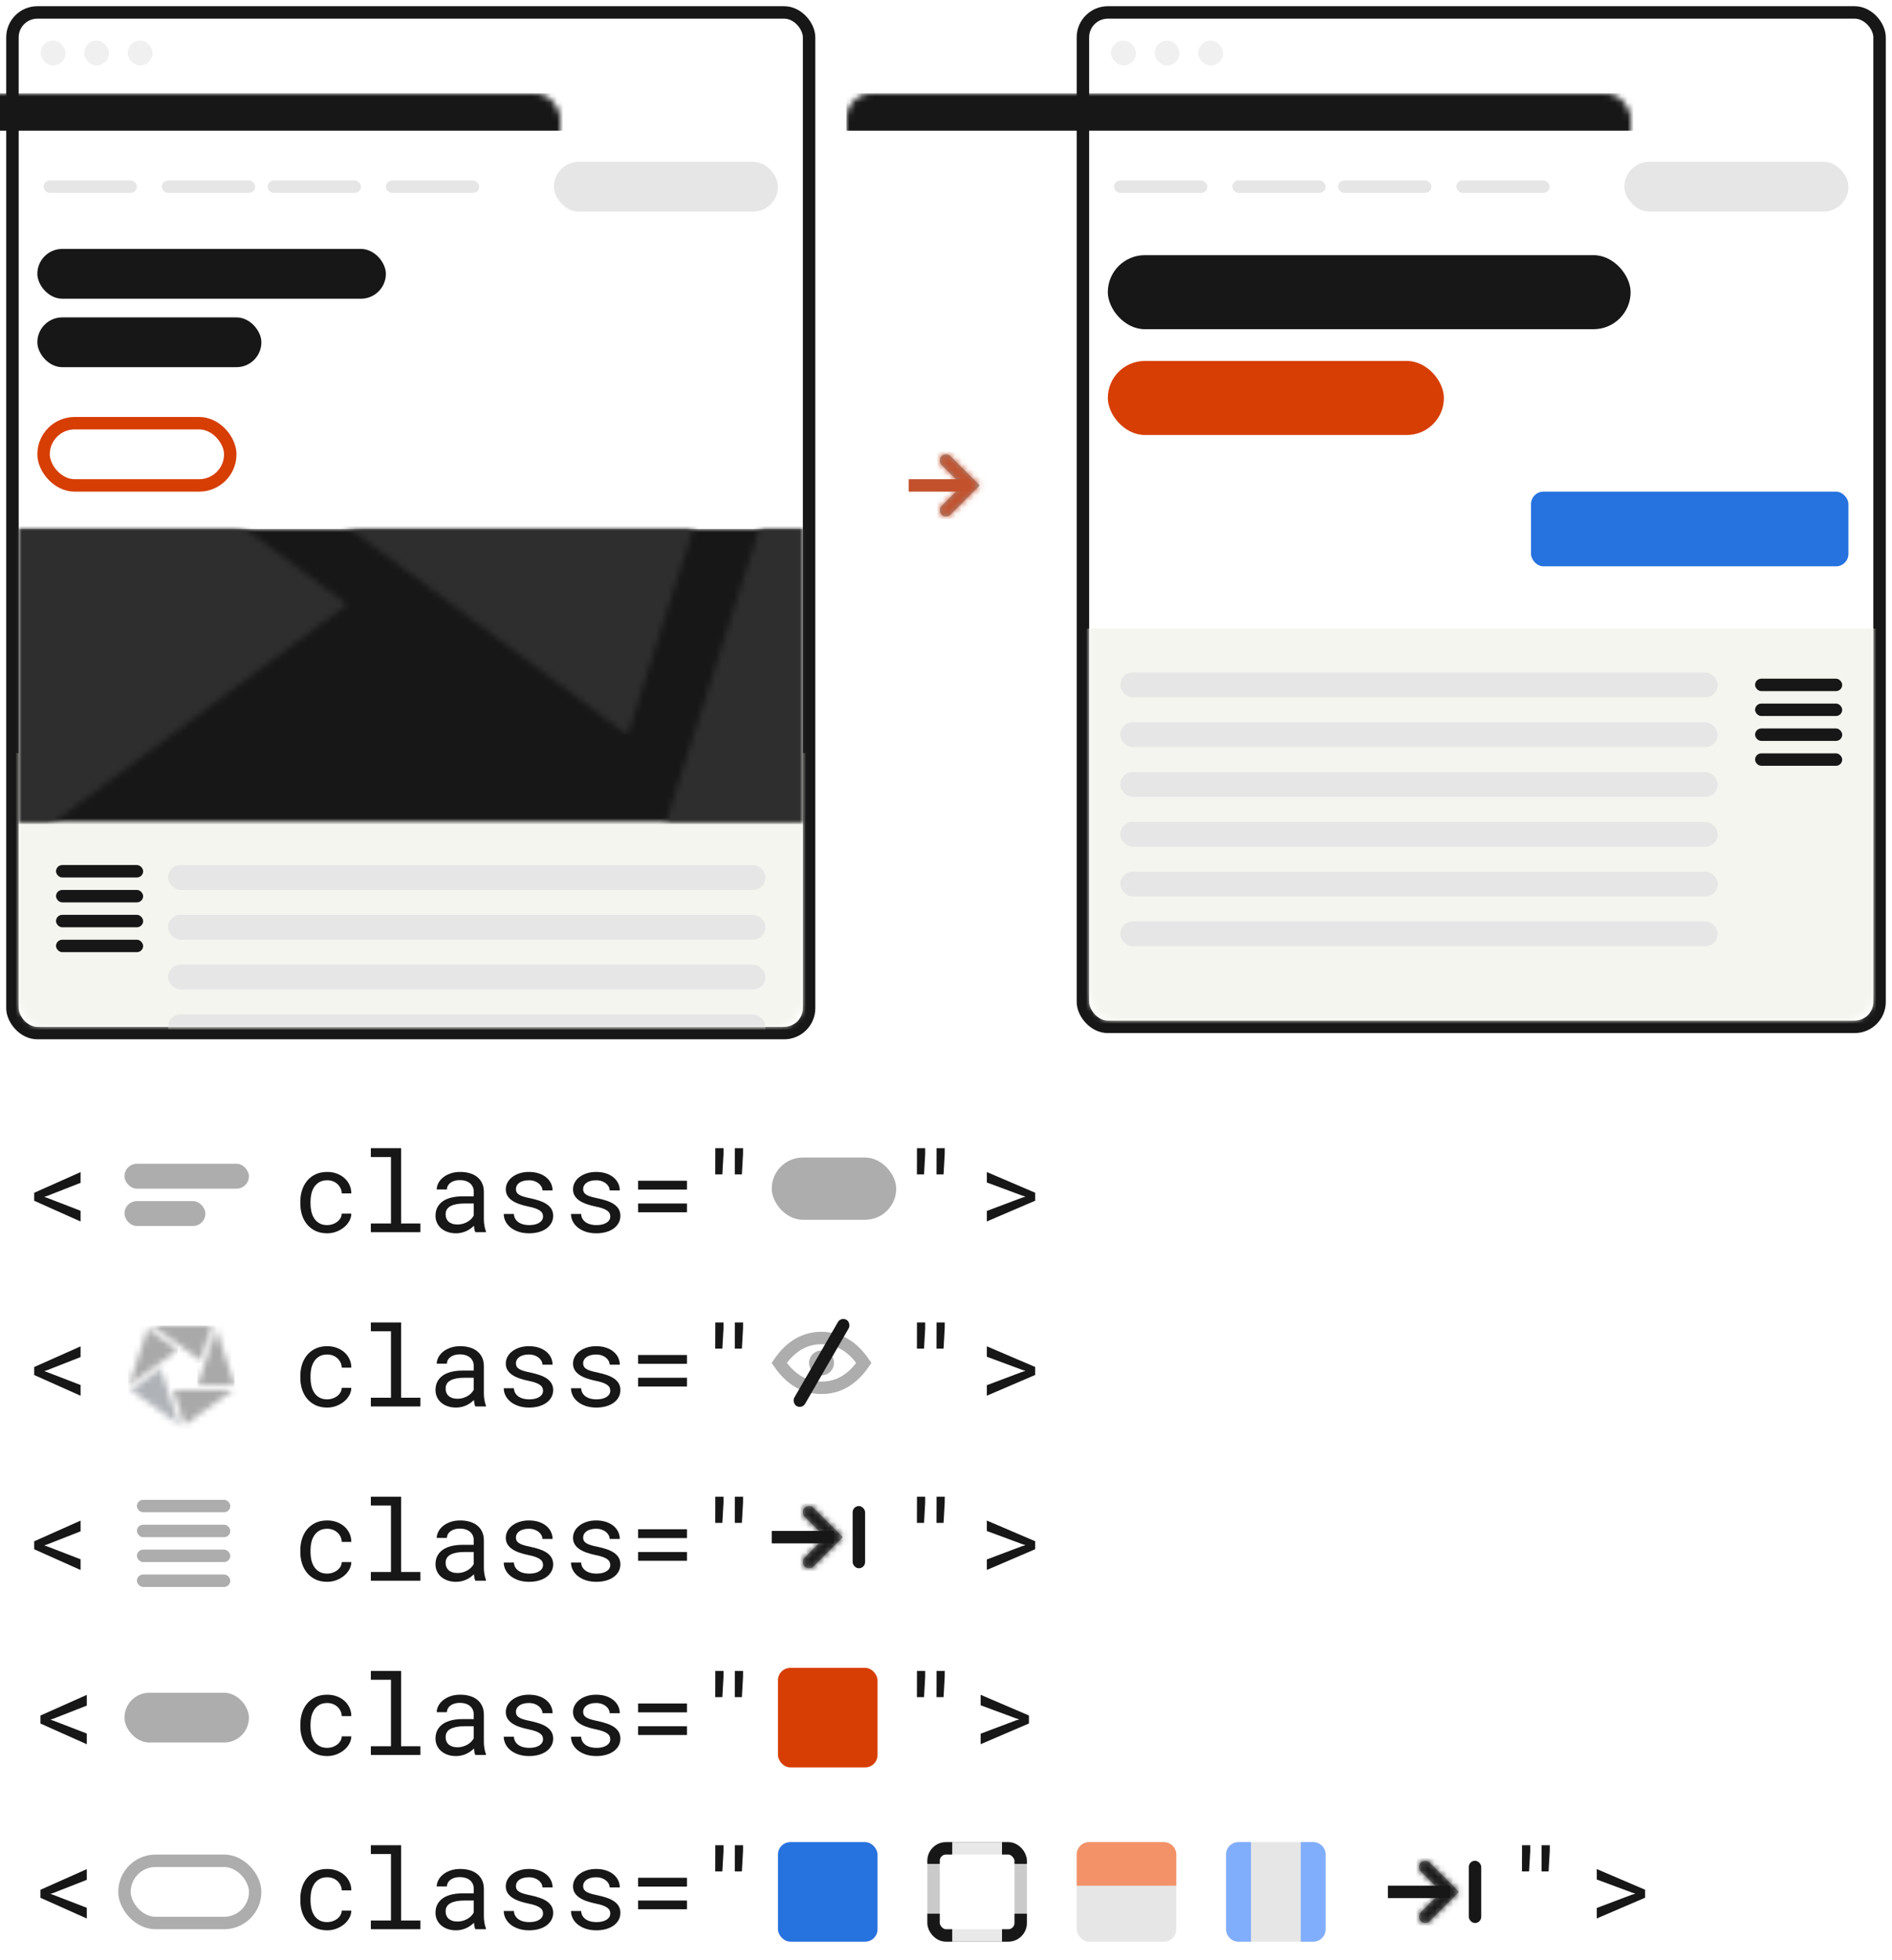 <svg xmlns="http://www.w3.org/2000/svg" xmlns:xlink="http://www.w3.org/1999/xlink" width="304" height="315" viewBox="0 0 304 315"><defs><rect id="powerful-utility-classes-a" width="126" height="162" x="0" y="0" rx="4"/><rect id="powerful-utility-classes-c" width="166.365" height="47" x="0" y="0"/><polygon id="powerful-utility-classes-e" points="73.169 115.056 0 115.051 36.58 0"/><polygon id="powerful-utility-classes-g" points="118.607 0 95.991 71.098 .201 0"/><polygon id="powerful-utility-classes-i" points=".425 43.938 59.623 0 96.217 115.046"/><polygon id="powerful-utility-classes-k" points="36.589 .229 95.781 44.175 0 115.285"/><polygon id="powerful-utility-classes-m" points="22.606 71.109 0 .008 118.398 0"/><rect id="powerful-utility-classes-o" width="126" height="161" x="0" y="0" rx="4"/><path id="powerful-utility-classes-q" d="M4,0 L52,0 C54.209,-4.05812251e-16 56,1.791 56,4 L56,4 C56,6.209 54.209,8 52,8 L4,8 C1.791,8 2.705415e-16,6.209 0,4 L0,4 C-2.705415e-16,1.791 1.791,4.05812251e-16 4,0 Z"/><filter id="powerful-utility-classes-r" width="250%" height="1150%" x="-75%" y="-375%" filterUnits="objectBoundingBox"><feOffset dy="12" in="SourceAlpha" result="shadowOffsetOuter1"/><feGaussianBlur in="shadowOffsetOuter1" result="shadowBlurOuter1" stdDeviation="12"/><feColorMatrix in="shadowBlurOuter1" values="0 0 0 0 0 0 0 0 0 0 0 0 0 0 0 0 0 0 0 0"/></filter><path id="powerful-utility-classes-t" d="M2,0 L113,0 C114.105,-2.02906125e-16 115,0.895 115,2 L115,2 C115,3.105 114.105,4 113,4 L2,4 C0.895,4 1.3527075e-16,3.105 0,2 L0,2 C-1.3527075e-16,0.895 0.895,2.02906125e-16 2,0 Z"/><filter id="powerful-utility-classes-u" width="173%" height="2200%" x="-36.5%" y="-750%" filterUnits="objectBoundingBox"><feOffset dy="12" in="SourceAlpha" result="shadowOffsetOuter1"/><feGaussianBlur in="shadowOffsetOuter1" result="shadowBlurOuter1" stdDeviation="12"/><feColorMatrix in="shadowBlurOuter1" values="0 0 0 0 0 0 0 0 0 0 0 0 0 0 0 0 0 0 0 0"/></filter><path id="powerful-utility-classes-w" d="M2,0 L113,0 C114.105,-2.02906125e-16 115,0.895 115,2 L115,2 C115,3.105 114.105,4 113,4 L2,4 C0.895,4 1.3527075e-16,3.105 0,2 L0,2 C-1.3527075e-16,0.895 0.895,2.02906125e-16 2,0 Z"/><filter id="powerful-utility-classes-x" width="173%" height="2200%" x="-36.5%" y="-750%" filterUnits="objectBoundingBox"><feOffset dy="12" in="SourceAlpha" result="shadowOffsetOuter1"/><feGaussianBlur in="shadowOffsetOuter1" result="shadowBlurOuter1" stdDeviation="12"/><feColorMatrix in="shadowBlurOuter1" values="0 0 0 0 0 0 0 0 0 0 0 0 0 0 0 0 0 0 0 0"/></filter><path id="powerful-utility-classes-z" d="M1,0 L15,0 C15.552,-1.01453063e-16 16,0.448 16,1 L16,1 C16,1.552 15.552,2 15,2 L1,2 C0.448,2 6.76353751e-17,1.552 0,1 L0,1 C-6.76353751e-17,0.448 0.448,1.01453063e-16 1,0 Z"/><filter id="powerful-utility-classes-A" width="625%" height="4300%" x="-262.5%" y="-1500%" filterUnits="objectBoundingBox"><feOffset dy="12" in="SourceAlpha" result="shadowOffsetOuter1"/><feGaussianBlur in="shadowOffsetOuter1" result="shadowBlurOuter1" stdDeviation="12"/><feColorMatrix in="shadowBlurOuter1" values="0 0 0 0 0 0 0 0 0 0 0 0 0 0 0 0 0 0 0 0"/></filter><path id="powerful-utility-classes-C" d="M1,0 L15,0 C15.552,-1.01453063e-16 16,0.448 16,1 L16,1 C16,1.552 15.552,2 15,2 L1,2 C0.448,2 6.76353751e-17,1.552 0,1 L0,1 C-6.76353751e-17,0.448 0.448,1.01453063e-16 1,0 Z"/><filter id="powerful-utility-classes-D" width="625%" height="4300%" x="-262.5%" y="-1500%" filterUnits="objectBoundingBox"><feOffset dy="12" in="SourceAlpha" result="shadowOffsetOuter1"/><feGaussianBlur in="shadowOffsetOuter1" result="shadowBlurOuter1" stdDeviation="12"/><feColorMatrix in="shadowBlurOuter1" values="0 0 0 0 0 0 0 0 0 0 0 0 0 0 0 0 0 0 0 0"/></filter><path id="powerful-utility-classes-F" d="M1,0 L15,0 C15.552,-1.01453063e-16 16,0.448 16,1 L16,1 C16,1.552 15.552,2 15,2 L1,2 C0.448,2 6.76353751e-17,1.552 0,1 L0,1 C-6.76353751e-17,0.448 0.448,1.01453063e-16 1,0 Z"/><filter id="powerful-utility-classes-G" width="625%" height="4300%" x="-262.5%" y="-1500%" filterUnits="objectBoundingBox"><feOffset dy="12" in="SourceAlpha" result="shadowOffsetOuter1"/><feGaussianBlur in="shadowOffsetOuter1" result="shadowBlurOuter1" stdDeviation="12"/><feColorMatrix in="shadowBlurOuter1" values="0 0 0 0 0 0 0 0 0 0 0 0 0 0 0 0 0 0 0 0"/></filter><path id="powerful-utility-classes-I" d="M2,0 L94,0 C95.105,-2.02906125e-16 96,0.895 96,2 L96,2 C96,3.105 95.105,4 94,4 L2,4 C0.895,4 1.3527075e-16,3.105 0,2 L0,2 C-1.3527075e-16,0.895 0.895,2.02906125e-16 2,0 Z"/><filter id="powerful-utility-classes-J" width="187.5%" height="2200%" x="-43.8%" y="-750%" filterUnits="objectBoundingBox"><feOffset dy="12" in="SourceAlpha" result="shadowOffsetOuter1"/><feGaussianBlur in="shadowOffsetOuter1" result="shadowBlurOuter1" stdDeviation="12"/><feColorMatrix in="shadowBlurOuter1" values="0 0 0 0 0 0 0 0 0 0 0 0 0 0 0 0 0 0 0 0"/></filter><path id="powerful-utility-classes-L" d="M2,0 L94,0 C95.105,-2.02906125e-16 96,0.895 96,2 L96,2 C96,3.105 95.105,4 94,4 L2,4 C0.895,4 1.3527075e-16,3.105 0,2 L0,2 C-1.3527075e-16,0.895 0.895,2.02906125e-16 2,0 Z"/><filter id="powerful-utility-classes-M" width="187.5%" height="2200%" x="-43.8%" y="-750%" filterUnits="objectBoundingBox"><feOffset dy="12" in="SourceAlpha" result="shadowOffsetOuter1"/><feGaussianBlur in="shadowOffsetOuter1" result="shadowBlurOuter1" stdDeviation="12"/><feColorMatrix in="shadowBlurOuter1" values="0 0 0 0 0 0 0 0 0 0 0 0 0 0 0 0 0 0 0 0"/></filter><path id="powerful-utility-classes-O" d="M2,0 L94,0 C95.105,-2.02906125e-16 96,0.895 96,2 L96,2 C96,3.105 95.105,4 94,4 L2,4 C0.895,4 1.3527075e-16,3.105 0,2 L0,2 C-1.3527075e-16,0.895 0.895,2.02906125e-16 2,0 Z"/><filter id="powerful-utility-classes-P" width="187.5%" height="2200%" x="-43.8%" y="-750%" filterUnits="objectBoundingBox"><feOffset dy="12" in="SourceAlpha" result="shadowOffsetOuter1"/><feGaussianBlur in="shadowOffsetOuter1" result="shadowBlurOuter1" stdDeviation="12"/><feColorMatrix in="shadowBlurOuter1" values="0 0 0 0 0 0 0 0 0 0 0 0 0 0 0 0 0 0 0 0"/></filter><path id="powerful-utility-classes-R" d="M2,0 L94,0 C95.105,-2.02906125e-16 96,0.895 96,2 L96,2 C96,3.105 95.105,4 94,4 L2,4 C0.895,4 1.3527075e-16,3.105 0,2 L0,2 C-1.3527075e-16,0.895 0.895,2.02906125e-16 2,0 Z"/><filter id="powerful-utility-classes-S" width="187.5%" height="2200%" x="-43.8%" y="-750%" filterUnits="objectBoundingBox"><feOffset dy="12" in="SourceAlpha" result="shadowOffsetOuter1"/><feGaussianBlur in="shadowOffsetOuter1" result="shadowBlurOuter1" stdDeviation="12"/><feColorMatrix in="shadowBlurOuter1" values="0 0 0 0 0 0 0 0 0 0 0 0 0 0 0 0 0 0 0 0"/></filter><path id="powerful-utility-classes-U" d="M2,0 L94,0 C95.105,-2.02906125e-16 96,0.895 96,2 L96,2 C96,3.105 95.105,4 94,4 L2,4 C0.895,4 1.3527075e-16,3.105 0,2 L0,2 C-1.3527075e-16,0.895 0.895,2.02906125e-16 2,0 Z"/><filter id="powerful-utility-classes-V" width="187.5%" height="2200%" x="-43.8%" y="-750%" filterUnits="objectBoundingBox"><feOffset dy="12" in="SourceAlpha" result="shadowOffsetOuter1"/><feGaussianBlur in="shadowOffsetOuter1" result="shadowBlurOuter1" stdDeviation="12"/><feColorMatrix in="shadowBlurOuter1" values="0 0 0 0 0 0 0 0 0 0 0 0 0 0 0 0 0 0 0 0"/></filter><path id="powerful-utility-classes-X" d="M2,0 L94,0 C95.105,-2.02906125e-16 96,0.895 96,2 L96,2 C96,3.105 95.105,4 94,4 L2,4 C0.895,4 1.3527075e-16,3.105 0,2 L0,2 C-1.3527075e-16,0.895 0.895,2.02906125e-16 2,0 Z"/><filter id="powerful-utility-classes-Y" width="187.5%" height="2200%" x="-43.8%" y="-750%" filterUnits="objectBoundingBox"><feOffset dy="12" in="SourceAlpha" result="shadowOffsetOuter1"/><feGaussianBlur in="shadowOffsetOuter1" result="shadowBlurOuter1" stdDeviation="12"/><feColorMatrix in="shadowBlurOuter1" values="0 0 0 0 0 0 0 0 0 0 0 0 0 0 0 0 0 0 0 0"/></filter><path id="powerful-utility-classes-aa" d="M0.293,1.707 C-0.098,1.317 -0.098,0.683 0.293,0.293 C0.683,-0.098 1.317,-0.098 1.707,0.293 L6.414,5 L1.707,9.707 C1.317,10.098 0.683,10.098 0.293,9.707 C-0.098,9.317 -0.098,8.683 0.293,8.293 L3.586,5 L0.293,1.707 Z"/><polygon id="powerful-utility-classes-ac" points="5.952 9.068 0 9.068 2.975 0"/><polygon id="powerful-utility-classes-ae" points="9.647 0 7.808 5.604 .016 0"/><polygon id="powerful-utility-classes-ag" points=".035 3.463 4.85 0 7.826 9.068"/><polygon id="powerful-utility-classes-ai" points="2.976 .018 7.791 3.482 0 9.087"/><polygon id="powerful-utility-classes-ak" points="1.839 5.605 0 .001 9.63 0"/><path id="powerful-utility-classes-am" d="M0.293,1.707 C-0.098,1.317 -0.098,0.683 0.293,0.293 C0.683,-0.098 1.317,-0.098 1.707,0.293 L6.414,5 L1.707,9.707 C1.317,10.098 0.683,10.098 0.293,9.707 C-0.098,9.317 -0.098,8.683 0.293,8.293 L3.586,5 L0.293,1.707 Z"/><path id="powerful-utility-classes-ao" d="M0.293,1.707 C-0.098,1.317 -0.098,0.683 0.293,0.293 C0.683,-0.098 1.317,-0.098 1.707,0.293 L6.414,5 L1.707,9.707 C1.317,10.098 0.683,10.098 0.293,9.707 C-0.098,9.317 -0.098,8.683 0.293,8.293 L3.586,5 L0.293,1.707 Z"/></defs><g fill="none" fill-rule="evenodd"><rect width="304" height="315" fill="#FFF"/><g transform="translate(3 3)"><mask id="powerful-utility-classes-b" fill="#fff"><use xlink:href="#powerful-utility-classes-a"/></mask><rect width="128" height="164" x="-1" y="-1" stroke="#171717" stroke-width="2" rx="4"/><g fill="#F5F5F0" mask="url(#powerful-utility-classes-b)"><polygon points="0 0 158 0 158 125 0 125" transform="translate(-17 118)"/></g><g mask="url(#powerful-utility-classes-b)"><g transform="translate(-7.922 82)"><mask id="powerful-utility-classes-d" fill="#fff"><use xlink:href="#powerful-utility-classes-c"/></mask><g mask="url(#powerful-utility-classes-d)"><polygon fill="#171717" points="0 0 180 0 180 64 0 64" transform="translate(-7.042)"/></g><g mask="url(#powerful-utility-classes-d)"><g><g transform="translate(-35.078 -38) translate(135.446 6.415)"><mask id="powerful-utility-classes-f" fill="#fff"><use xlink:href="#powerful-utility-classes-e"/></mask><g fill="#2E2E2E" mask="url(#powerful-utility-classes-f)"><polygon points="0 0 74 0 74 126 0 126" transform="translate(-.897 -6.415)"/></g></g><g transform="translate(-35.078 -38) translate(44.85)"><mask id="powerful-utility-classes-h" fill="#fff"><use xlink:href="#powerful-utility-classes-g"/></mask><g fill="#2E2E2E" mask="url(#powerful-utility-classes-h)"><polygon points="0 0 132 0 132 71 0 71" transform="translate(-4.933)"/></g></g><g transform="translate(-35.078 -38) translate(2.691 87.524)"><mask id="powerful-utility-classes-j" fill="#fff"><use xlink:href="#powerful-utility-classes-i"/></mask><g fill="#3D4551" mask="url(#powerful-utility-classes-j)"><polygon points="0 0 107 0 107 126 0 126" transform="translate(-4.933 -7.332)"/></g></g><g transform="translate(-35.078 -38) translate(0 5.957)"><mask id="powerful-utility-classes-l" fill="#fff"><use xlink:href="#powerful-utility-classes-k"/></mask><g fill="#2E2E2E" mask="url(#powerful-utility-classes-l)"><polygon points="0 0 101 0 101 132 0 132" transform="translate(-2.242 -5.957)"/></g></g><g transform="translate(-35.078 -38) translate(87.009 131.515)"><mask id="powerful-utility-classes-n" fill="#fff"><use xlink:href="#powerful-utility-classes-m"/></mask><g fill="#2E2E2E" mask="url(#powerful-utility-classes-n)"><polygon points="0 0 157 0 157 115 0 115" transform="translate(-20.182 -33.91)"/></g></g></g></g></g></g><g stroke="#D63E04" stroke-width="2" mask="url(#powerful-utility-classes-b)"><rect width="30" height="10" x="1" y="1" rx="5" transform="translate(3 64)"/></g><g mask="url(#powerful-utility-classes-b)"><g transform="translate(3 23)"><rect width="56" height="8" y="14" fill="#171717" rx="4"/><rect width="36" height="8" x="83" fill="#E6E6E6" rx="4"/><rect width="36" height="8" y="25" fill="#171717" rx="4"/></g></g><g mask="url(#powerful-utility-classes-b)" style="mix-blend-mode:multiply"><g><g transform="translate(6 135.946) translate(18 .054)"><rect width="96" height="4" fill="#E6E6E6" rx="2"/><rect width="96" height="4" y="8" fill="#E6E6E6" rx="2"/><rect width="96" height="4" y="16" fill="#E6E6E6" rx="2"/><rect width="96" height="4" y="24" fill="#E6E6E6" rx="2"/></g><g transform="translate(6 135.946) translate(0 .054)"><rect width="14" height="2" fill="#171717" rx="1"/><rect width="14" height="2" y="4" fill="#171717" rx="1"/><rect width="14" height="2" y="8" fill="#171717" rx="1"/><rect width="14" height="2" y="12" fill="#171717" rx="1"/></g></g></g><g fill="#E6E6E6" mask="url(#powerful-utility-classes-b)"><g transform="translate(4 26)"><rect width="15" height="2" rx="1"/><rect width="15" height="2" x="19" rx="1"/><rect width="15" height="2" x="36" rx="1"/><rect width="15" height="2" x="55" rx="1"/></g></g><rect width="205" height="6" x="-39" y="12" fill="#171717" mask="url(#powerful-utility-classes-b)"/><g fill="#F0F0F0" mask="url(#powerful-utility-classes-b)"><g transform="translate(3.521 3.521)"><rect width="4" height="4" rx="2"/><rect width="4" height="4" x="7" rx="2"/><rect width="4" height="4" x="14" rx="2"/></g></g></g><g transform="translate(175 3)"><mask id="powerful-utility-classes-p" fill="#fff"><use xlink:href="#powerful-utility-classes-o"/></mask><rect width="128" height="163" x="-1" y="-1" stroke="#171717" stroke-width="2" rx="4"/><g fill="#F5F5F0" mask="url(#powerful-utility-classes-p)"><polygon points="0 0 158 0 158 125 0 125" transform="translate(-17 98)"/></g><g fill="#2672DE" mask="url(#powerful-utility-classes-p)"><rect width="51" height="12" rx="2" transform="translate(71 76)"/></g><g mask="url(#powerful-utility-classes-p)"><g transform="translate(3 23)"><g transform="translate(0 15)"><rect width="84" height="11.898" fill="#171717" rx="5.949"/><rect width="54" height="11.898" y="17" fill="#D63E04" rx="5.949"/></g><rect width="36" height="8" x="83" fill="#E6E6E6" rx="4"/></g></g><g mask="url(#powerful-utility-classes-p)" style="mix-blend-mode:multiply"><g transform="translate(3 219.946)"><mask id="powerful-utility-classes-s" fill="#fff"><use xlink:href="#powerful-utility-classes-q"/></mask><use fill="#000" filter="url(#powerful-utility-classes-r)" xlink:href="#powerful-utility-classes-q"/><g fill="#E6E6E6" mask="url(#powerful-utility-classes-s)"><polygon points="0 0 58 0 58 10 0 10" transform="translate(-1 -1)"/></g><g transform="translate(0 12)"><mask id="powerful-utility-classes-v" fill="#fff"><use xlink:href="#powerful-utility-classes-t"/></mask><use fill="#000" filter="url(#powerful-utility-classes-u)" xlink:href="#powerful-utility-classes-t"/><g fill="#E6E6E6" mask="url(#powerful-utility-classes-v)"><polygon points="0 0 117 0 117 6 0 6" transform="translate(-1 -1)"/></g></g><g transform="translate(0 20)"><mask id="powerful-utility-classes-y" fill="#fff"><use xlink:href="#powerful-utility-classes-w"/></mask><use fill="#000" filter="url(#powerful-utility-classes-x)" xlink:href="#powerful-utility-classes-w"/><g fill="#DCDEE0" mask="url(#powerful-utility-classes-y)"><polygon points="0 0 117 0 117 6 0 6" transform="translate(-1 -1)"/></g></g><g transform="translate(122 12)"><mask id="powerful-utility-classes-B" fill="#fff"><use xlink:href="#powerful-utility-classes-z"/></mask><use fill="#000" filter="url(#powerful-utility-classes-A)" xlink:href="#powerful-utility-classes-z"/><g fill="#E6E6E6" mask="url(#powerful-utility-classes-B)"><polygon points="0 0 18 0 18 4 0 4" transform="translate(-1 -1)"/></g><g transform="translate(0 4)"><mask id="powerful-utility-classes-E" fill="#fff"><use xlink:href="#powerful-utility-classes-C"/></mask><use fill="#000" filter="url(#powerful-utility-classes-D)" xlink:href="#powerful-utility-classes-C"/><g fill="#DCDEE0" mask="url(#powerful-utility-classes-E)"><polygon points="0 0 18 0 18 4 0 4" transform="translate(-1 -1)"/></g></g><g transform="translate(0 8)"><mask id="powerful-utility-classes-H" fill="#fff"><use xlink:href="#powerful-utility-classes-F"/></mask><use fill="#000" filter="url(#powerful-utility-classes-G)" xlink:href="#powerful-utility-classes-F"/><g fill="#DCDEE0" mask="url(#powerful-utility-classes-H)"><polygon points="0 0 18 0 18 4 0 4" transform="translate(-1 -1)"/></g></g></g></g></g><g mask="url(#powerful-utility-classes-p)" style="mix-blend-mode:multiply"><g><g transform="translate(5 105) translate(0 .054)"><rect width="96" height="4" fill="#E6E6E6" rx="2"/><rect width="96" height="4" y="8" fill="#E6E6E6" rx="2"/><rect width="96" height="4" y="16" fill="#E6E6E6" rx="2"/><rect width="96" height="4" y="24" fill="#E6E6E6" rx="2"/><rect width="96" height="4" y="32" fill="#E6E6E6" rx="2"/><rect width="96" height="4" y="40" fill="#E6E6E6" rx="2"/></g><g transform="translate(5 105) translate(0 58)"><mask id="powerful-utility-classes-K" fill="#fff"><use xlink:href="#powerful-utility-classes-I"/></mask><use fill="#000" filter="url(#powerful-utility-classes-J)" xlink:href="#powerful-utility-classes-I"/><g fill="#E6E6E6" mask="url(#powerful-utility-classes-K)"><polygon points="0 0 98 0 98 6 0 6" transform="translate(-1 -1)"/></g><g transform="translate(0 8)"><mask id="powerful-utility-classes-N" fill="#fff"><use xlink:href="#powerful-utility-classes-L"/></mask><use fill="#000" filter="url(#powerful-utility-classes-M)" xlink:href="#powerful-utility-classes-L"/><g fill="#E6E6E6" mask="url(#powerful-utility-classes-N)"><polygon points="0 0 98 0 98 6 0 6" transform="translate(-1 -1)"/></g></g><g transform="translate(0 16)"><mask id="powerful-utility-classes-Q" fill="#fff"><use xlink:href="#powerful-utility-classes-O"/></mask><use fill="#000" filter="url(#powerful-utility-classes-P)" xlink:href="#powerful-utility-classes-O"/><g fill="#E6E6E6" mask="url(#powerful-utility-classes-Q)"><polygon points="0 0 98 0 98 6 0 6" transform="translate(-1 -1)"/></g></g><g transform="translate(0 24)"><mask id="powerful-utility-classes-T" fill="#fff"><use xlink:href="#powerful-utility-classes-R"/></mask><use fill="#000" filter="url(#powerful-utility-classes-S)" xlink:href="#powerful-utility-classes-R"/><g fill="#E6E6E6" mask="url(#powerful-utility-classes-T)"><polygon points="0 0 98 0 98 6 0 6" transform="translate(-1 -1)"/></g></g><g transform="translate(0 32)"><mask id="powerful-utility-classes-W" fill="#fff"><use xlink:href="#powerful-utility-classes-U"/></mask><use fill="#000" filter="url(#powerful-utility-classes-V)" xlink:href="#powerful-utility-classes-U"/><g fill="#E6E6E6" mask="url(#powerful-utility-classes-W)"><polygon points="0 0 98 0 98 6 0 6" transform="translate(-1 -1)"/></g></g><g transform="translate(0 40)"><mask id="powerful-utility-classes-Z" fill="#fff"><use xlink:href="#powerful-utility-classes-X"/></mask><use fill="#000" filter="url(#powerful-utility-classes-Y)" xlink:href="#powerful-utility-classes-X"/><g fill="#E6E6E6" mask="url(#powerful-utility-classes-Z)"><polygon points="0 0 98 0 98 6 0 6" transform="translate(-1 -1)"/></g></g></g><g transform="translate(5 105) translate(102 1.054)"><rect width="14" height="2" fill="#171717" rx="1"/><rect width="14" height="2" y="4" fill="#171717" rx="1"/><rect width="14" height="2" y="8" fill="#171717" rx="1"/><rect width="14" height="2" y="12" fill="#171717" rx="1"/></g></g></g><g fill="#E6E6E6" mask="url(#powerful-utility-classes-p)"><g transform="translate(4 26)"><rect width="15" height="2" rx="1"/><rect width="15" height="2" x="19" rx="1"/><rect width="15" height="2" x="36" rx="1"/><rect width="15" height="2" x="55" rx="1"/></g></g><rect width="205" height="6" x="-39" y="12" fill="#171717" mask="url(#powerful-utility-classes-p)"/><g fill="#F0F0F0" mask="url(#powerful-utility-classes-p)"><g transform="translate(3.521 3.521)"><rect width="4" height="4" rx="2"/><rect width="4" height="4" x="7" rx="2"/><rect width="4" height="4" x="14" rx="2"/></g></g></g><g><g transform="translate(4 179) translate(0 56)"><g fill="#ADADAD" transform="translate(18 6)"><rect width="15" height="2" rx="1"/><rect width="15" height="2" y="4" rx="1"/><rect width="15" height="2" y="8" rx="1"/><rect width="15" height="2" y="12" rx="1"/></g><path fill="#171717" fill-rule="nonzero" d="M48.581,17.857 C48.874,17.857 49.16,17.811 49.438,17.717 C49.716,17.623 49.964,17.493 50.181,17.326 C50.397,17.159 50.572,16.962 50.704,16.737 C50.835,16.511 50.904,16.267 50.91,16.003 L52.448,16.003 C52.442,16.425 52.333,16.828 52.119,17.211 C51.905,17.595 51.619,17.932 51.262,18.222 C50.904,18.512 50.494,18.744 50.031,18.917 C49.568,19.089 49.085,19.176 48.581,19.176 C47.86,19.176 47.23,19.047 46.691,18.789 C46.152,18.531 45.703,18.184 45.342,17.748 C44.982,17.311 44.711,16.807 44.529,16.236 C44.348,15.665 44.257,15.063 44.257,14.43 L44.257,14.061 C44.257,13.434 44.348,12.833 44.529,12.259 C44.711,11.685 44.982,11.179 45.342,10.743 C45.703,10.306 46.152,9.959 46.691,9.701 C47.23,9.443 47.86,9.314 48.581,9.314 C49.144,9.314 49.661,9.404 50.132,9.583 C50.604,9.761 51.011,10.004 51.354,10.312 C51.697,10.62 51.965,10.984 52.158,11.406 C52.352,11.828 52.448,12.279 52.448,12.76 L50.91,12.76 C50.904,12.473 50.841,12.202 50.721,11.947 C50.601,11.692 50.438,11.468 50.233,11.274 C50.028,11.081 49.784,10.929 49.5,10.817 C49.215,10.706 48.909,10.65 48.581,10.65 C48.077,10.65 47.654,10.751 47.311,10.954 C46.968,11.156 46.691,11.419 46.48,11.745 C46.27,12.07 46.119,12.435 46.028,12.839 C45.937,13.243 45.892,13.65 45.892,14.061 L45.892,14.43 C45.892,14.846 45.937,15.257 46.028,15.665 C46.119,16.072 46.268,16.438 46.476,16.763 C46.684,17.088 46.959,17.352 47.302,17.554 C47.645,17.756 48.071,17.857 48.581,17.857 Z M55.586,5.5 L60.446,5.5 L60.446,17.594 L63.549,17.594 L63.549,19 L55.586,19 L55.586,17.594 L58.82,17.594 L58.82,6.915 L55.586,6.915 L55.586,5.5 Z M72.382,19 C72.317,18.877 72.266,18.723 72.228,18.539 C72.19,18.354 72.162,18.162 72.145,17.963 C71.98,18.127 71.797,18.282 71.595,18.429 C71.393,18.575 71.17,18.704 70.927,18.815 C70.684,18.927 70.425,19.015 70.149,19.079 C69.874,19.144 69.581,19.176 69.271,19.176 C68.767,19.176 68.311,19.103 67.904,18.956 C67.497,18.81 67.151,18.612 66.867,18.363 C66.583,18.114 66.363,17.818 66.208,17.475 C66.052,17.132 65.975,16.762 65.975,16.363 C65.975,15.842 66.079,15.385 66.287,14.992 C66.495,14.6 66.789,14.273 67.17,14.012 C67.551,13.751 68.009,13.557 68.545,13.428 C69.082,13.299 69.681,13.234 70.343,13.234 L72.118,13.234 L72.118,12.487 C72.118,12.2 72.065,11.942 71.96,11.714 C71.854,11.485 71.705,11.291 71.512,11.129 C71.318,10.968 71.083,10.844 70.804,10.756 C70.526,10.668 70.214,10.624 69.868,10.624 C69.546,10.624 69.257,10.665 69.002,10.747 C68.748,10.829 68.532,10.937 68.356,11.072 C68.181,11.207 68.044,11.367 67.948,11.551 C67.851,11.736 67.803,11.928 67.803,12.127 L66.168,12.127 C66.174,11.781 66.263,11.441 66.436,11.107 C66.609,10.773 66.858,10.473 67.183,10.207 C67.508,9.94 67.904,9.725 68.37,9.561 C68.835,9.396 69.364,9.314 69.956,9.314 C70.495,9.314 70.996,9.38 71.459,9.512 C71.922,9.644 72.322,9.843 72.659,10.11 C72.996,10.376 73.261,10.709 73.454,11.107 C73.647,11.506 73.744,11.972 73.744,12.505 L73.744,16.926 C73.744,17.242 73.773,17.578 73.832,17.932 C73.891,18.287 73.973,18.596 74.078,18.859 L74.078,19 L72.382,19 Z M69.508,17.761 C69.824,17.761 70.12,17.72 70.396,17.638 C70.671,17.556 70.921,17.447 71.147,17.312 C71.373,17.178 71.567,17.024 71.731,16.851 C71.896,16.678 72.024,16.498 72.118,16.311 L72.118,14.386 L70.606,14.386 C69.657,14.386 68.919,14.526 68.392,14.808 C67.864,15.089 67.601,15.531 67.601,16.135 C67.601,16.369 67.64,16.586 67.719,16.785 C67.798,16.984 67.917,17.156 68.075,17.299 C68.233,17.443 68.433,17.556 68.673,17.638 C68.913,17.72 69.191,17.761 69.508,17.761 Z M83.254,16.478 C83.254,16.284 83.216,16.11 83.14,15.955 C83.063,15.799 82.935,15.657 82.753,15.528 C82.571,15.399 82.331,15.281 82.032,15.172 C81.733,15.064 81.361,14.966 80.916,14.878 C80.371,14.767 79.875,14.632 79.426,14.474 C78.978,14.315 78.594,14.126 78.275,13.907 C77.956,13.687 77.708,13.429 77.532,13.133 C77.356,12.837 77.269,12.493 77.269,12.101 C77.269,11.714 77.359,11.352 77.541,11.015 C77.723,10.678 77.978,10.384 78.306,10.132 C78.634,9.88 79.025,9.681 79.479,9.534 C79.933,9.388 80.433,9.314 80.978,9.314 C81.563,9.314 82.091,9.391 82.56,9.543 C83.028,9.695 83.427,9.906 83.755,10.176 C84.083,10.445 84.336,10.76 84.515,11.121 C84.694,11.481 84.783,11.869 84.783,12.285 L83.157,12.285 C83.157,12.08 83.104,11.879 82.999,11.683 C82.894,11.487 82.747,11.313 82.56,11.16 C82.372,11.008 82.145,10.885 81.878,10.791 C81.612,10.697 81.312,10.65 80.978,10.65 C80.632,10.65 80.329,10.688 80.068,10.765 C79.807,10.841 79.59,10.943 79.417,11.072 C79.245,11.201 79.114,11.351 79.026,11.521 C78.938,11.69 78.895,11.866 78.895,12.048 C78.895,12.235 78.93,12.402 79,12.549 C79.07,12.695 79.192,12.827 79.365,12.944 C79.538,13.062 79.769,13.167 80.059,13.261 C80.349,13.354 80.717,13.445 81.162,13.533 C81.748,13.656 82.272,13.798 82.735,13.959 C83.198,14.121 83.588,14.314 83.904,14.54 C84.221,14.765 84.462,15.027 84.629,15.326 C84.796,15.625 84.88,15.971 84.88,16.363 C84.88,16.785 84.785,17.169 84.594,17.515 C84.404,17.86 84.139,18.156 83.799,18.402 C83.459,18.648 83.052,18.839 82.577,18.974 C82.103,19.108 81.584,19.176 81.021,19.176 C80.377,19.176 79.803,19.089 79.299,18.917 C78.795,18.744 78.369,18.515 78.02,18.231 C77.671,17.947 77.405,17.617 77.22,17.242 C77.036,16.867 76.943,16.478 76.943,16.073 L78.569,16.073 C78.593,16.407 78.682,16.688 78.837,16.917 C78.993,17.146 79.186,17.33 79.417,17.471 C79.649,17.611 79.905,17.711 80.187,17.77 C80.468,17.828 80.746,17.857 81.021,17.857 C81.707,17.857 82.249,17.731 82.647,17.479 C83.046,17.228 83.248,16.894 83.254,16.478 Z M94.056,16.478 C94.056,16.284 94.018,16.11 93.941,15.955 C93.865,15.799 93.736,15.657 93.555,15.528 C93.373,15.399 93.133,15.281 92.834,15.172 C92.535,15.064 92.163,14.966 91.718,14.878 C91.173,14.767 90.676,14.632 90.228,14.474 C89.78,14.315 89.396,14.126 89.077,13.907 C88.757,13.687 88.51,13.429 88.334,13.133 C88.158,12.837 88.07,12.493 88.07,12.101 C88.07,11.714 88.161,11.352 88.343,11.015 C88.524,10.678 88.779,10.384 89.107,10.132 C89.436,9.88 89.827,9.681 90.281,9.534 C90.735,9.388 91.234,9.314 91.779,9.314 C92.365,9.314 92.893,9.391 93.361,9.543 C93.83,9.695 94.229,9.906 94.557,10.176 C94.885,10.445 95.138,10.76 95.317,11.121 C95.496,11.481 95.585,11.869 95.585,12.285 L93.959,12.285 C93.959,12.08 93.906,11.879 93.801,11.683 C93.695,11.487 93.549,11.313 93.361,11.16 C93.174,11.008 92.947,10.885 92.68,10.791 C92.414,10.697 92.113,10.65 91.779,10.65 C91.434,10.65 91.13,10.688 90.87,10.765 C90.609,10.841 90.392,10.943 90.219,11.072 C90.046,11.201 89.916,11.351 89.828,11.521 C89.74,11.69 89.696,11.866 89.696,12.048 C89.696,12.235 89.731,12.402 89.802,12.549 C89.872,12.695 89.994,12.827 90.167,12.944 C90.339,13.062 90.571,13.167 90.861,13.261 C91.151,13.354 91.519,13.445 91.964,13.533 C92.55,13.656 93.074,13.798 93.537,13.959 C94,14.121 94.39,14.314 94.706,14.54 C95.022,14.765 95.264,15.027 95.431,15.326 C95.598,15.625 95.682,15.971 95.682,16.363 C95.682,16.785 95.586,17.169 95.396,17.515 C95.206,17.86 94.94,18.156 94.601,18.402 C94.261,18.648 93.854,18.839 93.379,18.974 C92.904,19.108 92.386,19.176 91.823,19.176 C91.179,19.176 90.604,19.089 90.101,18.917 C89.597,18.744 89.17,18.515 88.822,18.231 C88.473,17.947 88.207,17.617 88.022,17.242 C87.837,16.867 87.745,16.478 87.745,16.073 L89.371,16.073 C89.395,16.407 89.484,16.688 89.639,16.917 C89.794,17.146 89.988,17.33 90.219,17.471 C90.451,17.611 90.707,17.711 90.988,17.77 C91.27,17.828 91.548,17.857 91.823,17.857 C92.509,17.857 93.051,17.731 93.449,17.479 C93.848,17.228 94.05,16.894 94.056,16.478 Z M106.378,12.145 L98.529,12.145 L98.529,10.729 L106.378,10.729 L106.378,12.145 Z M106.378,15.792 L98.529,15.792 L98.529,14.386 L106.378,14.386 L106.378,15.792 Z M112.249,6.458 L112.064,9.71 L110.922,9.71 L110.931,6.599 L110.931,5.5 L112.249,5.5 L112.249,6.458 Z M115.387,6.458 L115.202,9.71 L114.068,9.71 L114.077,6.599 L114.077,5.5 L115.396,5.5 L115.387,6.458 Z M144.654,6.458 L144.47,9.71 L143.327,9.71 L143.336,6.599 L143.336,5.5 L144.654,5.5 L144.654,6.458 Z M147.792,6.458 L147.607,9.71 L146.474,9.71 L146.482,6.599 L146.482,5.5 L147.801,5.5 L147.792,6.458 Z"/><polygon fill="#171717" fill-rule="nonzero" points="3.568 13.173 3.103 13.322 3.568 13.48 8.947 15.555 8.947 17.277 1.494 13.946 1.494 12.663 8.947 9.341 8.947 11.063"/><polygon fill="#171717" fill-rule="nonzero" points="154.564 11.011 154.564 9.332 162.325 12.654 162.325 13.938 154.564 17.269 154.564 15.581 160.251 13.437 160.778 13.287 160.251 13.12"/><g transform="translate(120 6)"><g transform="translate(5 1)"><mask id="powerful-utility-classes-ab" fill="#fff"><use xlink:href="#powerful-utility-classes-aa"/></mask><use fill="#979797" fill-rule="nonzero" xlink:href="#powerful-utility-classes-aa"/><g fill="#171717" mask="url(#powerful-utility-classes-ab)"><polygon points="0 0 15 0 15 18 0 18" transform="translate(-7 -4)"/></g></g><rect width="10" height="2" y="5" fill="#171717"/><rect width="2" height="10" x="13" y="1" fill="#171717" rx="1"/></g></g><g fill="#171717" fill-rule="nonzero" transform="translate(4 179)"><path d="M48.581,17.857 C48.874,17.857 49.16,17.811 49.438,17.717 C49.716,17.623 49.964,17.493 50.181,17.326 C50.397,17.159 50.572,16.962 50.704,16.737 C50.835,16.511 50.904,16.267 50.91,16.003 L52.448,16.003 C52.442,16.425 52.333,16.828 52.119,17.211 C51.905,17.595 51.619,17.932 51.262,18.222 C50.904,18.512 50.494,18.744 50.031,18.917 C49.568,19.089 49.085,19.176 48.581,19.176 C47.86,19.176 47.23,19.047 46.691,18.789 C46.152,18.531 45.703,18.184 45.342,17.748 C44.982,17.311 44.711,16.807 44.529,16.236 C44.348,15.665 44.257,15.063 44.257,14.43 L44.257,14.061 C44.257,13.434 44.348,12.833 44.529,12.259 C44.711,11.685 44.982,11.179 45.342,10.743 C45.703,10.306 46.152,9.959 46.691,9.701 C47.23,9.443 47.86,9.314 48.581,9.314 C49.144,9.314 49.661,9.404 50.132,9.583 C50.604,9.761 51.011,10.004 51.354,10.312 C51.697,10.62 51.965,10.984 52.158,11.406 C52.352,11.828 52.448,12.279 52.448,12.76 L50.91,12.76 C50.904,12.473 50.841,12.202 50.721,11.947 C50.601,11.692 50.438,11.468 50.233,11.274 C50.028,11.081 49.784,10.929 49.5,10.817 C49.215,10.706 48.909,10.65 48.581,10.65 C48.077,10.65 47.654,10.751 47.311,10.954 C46.968,11.156 46.691,11.419 46.48,11.745 C46.27,12.07 46.119,12.435 46.028,12.839 C45.937,13.243 45.892,13.65 45.892,14.061 L45.892,14.43 C45.892,14.846 45.937,15.257 46.028,15.665 C46.119,16.072 46.268,16.438 46.476,16.763 C46.684,17.088 46.959,17.352 47.302,17.554 C47.645,17.756 48.071,17.857 48.581,17.857 Z M55.586,5.5 L60.446,5.5 L60.446,17.594 L63.549,17.594 L63.549,19 L55.586,19 L55.586,17.594 L58.82,17.594 L58.82,6.915 L55.586,6.915 L55.586,5.5 Z M72.382,19 C72.317,18.877 72.266,18.723 72.228,18.539 C72.19,18.354 72.162,18.162 72.145,17.963 C71.98,18.127 71.797,18.282 71.595,18.429 C71.393,18.575 71.17,18.704 70.927,18.815 C70.684,18.927 70.425,19.015 70.149,19.079 C69.874,19.144 69.581,19.176 69.271,19.176 C68.767,19.176 68.311,19.103 67.904,18.956 C67.497,18.81 67.151,18.612 66.867,18.363 C66.583,18.114 66.363,17.818 66.208,17.475 C66.052,17.132 65.975,16.762 65.975,16.363 C65.975,15.842 66.079,15.385 66.287,14.992 C66.495,14.6 66.789,14.273 67.17,14.012 C67.551,13.751 68.009,13.557 68.545,13.428 C69.082,13.299 69.681,13.234 70.343,13.234 L72.118,13.234 L72.118,12.487 C72.118,12.2 72.065,11.942 71.96,11.714 C71.854,11.485 71.705,11.291 71.512,11.129 C71.318,10.968 71.083,10.844 70.804,10.756 C70.526,10.668 70.214,10.624 69.868,10.624 C69.546,10.624 69.257,10.665 69.002,10.747 C68.748,10.829 68.532,10.937 68.356,11.072 C68.181,11.207 68.044,11.367 67.948,11.551 C67.851,11.736 67.803,11.928 67.803,12.127 L66.168,12.127 C66.174,11.781 66.263,11.441 66.436,11.107 C66.609,10.773 66.858,10.473 67.183,10.207 C67.508,9.94 67.904,9.725 68.37,9.561 C68.835,9.396 69.364,9.314 69.956,9.314 C70.495,9.314 70.996,9.38 71.459,9.512 C71.922,9.644 72.322,9.843 72.659,10.11 C72.996,10.376 73.261,10.709 73.454,11.107 C73.647,11.506 73.744,11.972 73.744,12.505 L73.744,16.926 C73.744,17.242 73.773,17.578 73.832,17.932 C73.891,18.287 73.973,18.596 74.078,18.859 L74.078,19 L72.382,19 Z M69.508,17.761 C69.824,17.761 70.12,17.72 70.396,17.638 C70.671,17.556 70.921,17.447 71.147,17.312 C71.373,17.178 71.567,17.024 71.731,16.851 C71.896,16.678 72.024,16.498 72.118,16.311 L72.118,14.386 L70.606,14.386 C69.657,14.386 68.919,14.526 68.392,14.808 C67.864,15.089 67.601,15.531 67.601,16.135 C67.601,16.369 67.64,16.586 67.719,16.785 C67.798,16.984 67.917,17.156 68.075,17.299 C68.233,17.443 68.433,17.556 68.673,17.638 C68.913,17.72 69.191,17.761 69.508,17.761 Z M83.254,16.478 C83.254,16.284 83.216,16.11 83.14,15.955 C83.063,15.799 82.935,15.657 82.753,15.528 C82.571,15.399 82.331,15.281 82.032,15.172 C81.733,15.064 81.361,14.966 80.916,14.878 C80.371,14.767 79.875,14.632 79.426,14.474 C78.978,14.315 78.594,14.126 78.275,13.907 C77.956,13.687 77.708,13.429 77.532,13.133 C77.356,12.837 77.269,12.493 77.269,12.101 C77.269,11.714 77.359,11.352 77.541,11.015 C77.723,10.678 77.978,10.384 78.306,10.132 C78.634,9.88 79.025,9.681 79.479,9.534 C79.933,9.388 80.433,9.314 80.978,9.314 C81.563,9.314 82.091,9.391 82.56,9.543 C83.028,9.695 83.427,9.906 83.755,10.176 C84.083,10.445 84.336,10.76 84.515,11.121 C84.694,11.481 84.783,11.869 84.783,12.285 L83.157,12.285 C83.157,12.08 83.104,11.879 82.999,11.683 C82.894,11.487 82.747,11.313 82.56,11.16 C82.372,11.008 82.145,10.885 81.878,10.791 C81.612,10.697 81.312,10.65 80.978,10.65 C80.632,10.65 80.329,10.688 80.068,10.765 C79.807,10.841 79.59,10.943 79.417,11.072 C79.245,11.201 79.114,11.351 79.026,11.521 C78.938,11.69 78.895,11.866 78.895,12.048 C78.895,12.235 78.93,12.402 79,12.549 C79.07,12.695 79.192,12.827 79.365,12.944 C79.538,13.062 79.769,13.167 80.059,13.261 C80.349,13.354 80.717,13.445 81.162,13.533 C81.748,13.656 82.272,13.798 82.735,13.959 C83.198,14.121 83.588,14.314 83.904,14.54 C84.221,14.765 84.462,15.027 84.629,15.326 C84.796,15.625 84.88,15.971 84.88,16.363 C84.88,16.785 84.785,17.169 84.594,17.515 C84.404,17.86 84.139,18.156 83.799,18.402 C83.459,18.648 83.052,18.839 82.577,18.974 C82.103,19.108 81.584,19.176 81.021,19.176 C80.377,19.176 79.803,19.089 79.299,18.917 C78.795,18.744 78.369,18.515 78.02,18.231 C77.671,17.947 77.405,17.617 77.22,17.242 C77.036,16.867 76.943,16.478 76.943,16.073 L78.569,16.073 C78.593,16.407 78.682,16.688 78.837,16.917 C78.993,17.146 79.186,17.33 79.417,17.471 C79.649,17.611 79.905,17.711 80.187,17.77 C80.468,17.828 80.746,17.857 81.021,17.857 C81.707,17.857 82.249,17.731 82.647,17.479 C83.046,17.228 83.248,16.894 83.254,16.478 Z M94.056,16.478 C94.056,16.284 94.018,16.11 93.941,15.955 C93.865,15.799 93.736,15.657 93.555,15.528 C93.373,15.399 93.133,15.281 92.834,15.172 C92.535,15.064 92.163,14.966 91.718,14.878 C91.173,14.767 90.676,14.632 90.228,14.474 C89.78,14.315 89.396,14.126 89.077,13.907 C88.757,13.687 88.51,13.429 88.334,13.133 C88.158,12.837 88.07,12.493 88.07,12.101 C88.07,11.714 88.161,11.352 88.343,11.015 C88.524,10.678 88.779,10.384 89.107,10.132 C89.436,9.88 89.827,9.681 90.281,9.534 C90.735,9.388 91.234,9.314 91.779,9.314 C92.365,9.314 92.893,9.391 93.361,9.543 C93.83,9.695 94.229,9.906 94.557,10.176 C94.885,10.445 95.138,10.76 95.317,11.121 C95.496,11.481 95.585,11.869 95.585,12.285 L93.959,12.285 C93.959,12.08 93.906,11.879 93.801,11.683 C93.695,11.487 93.549,11.313 93.361,11.16 C93.174,11.008 92.947,10.885 92.68,10.791 C92.414,10.697 92.113,10.65 91.779,10.65 C91.434,10.65 91.13,10.688 90.87,10.765 C90.609,10.841 90.392,10.943 90.219,11.072 C90.046,11.201 89.916,11.351 89.828,11.521 C89.74,11.69 89.696,11.866 89.696,12.048 C89.696,12.235 89.731,12.402 89.802,12.549 C89.872,12.695 89.994,12.827 90.167,12.944 C90.339,13.062 90.571,13.167 90.861,13.261 C91.151,13.354 91.519,13.445 91.964,13.533 C92.55,13.656 93.074,13.798 93.537,13.959 C94,14.121 94.39,14.314 94.706,14.54 C95.022,14.765 95.264,15.027 95.431,15.326 C95.598,15.625 95.682,15.971 95.682,16.363 C95.682,16.785 95.586,17.169 95.396,17.515 C95.206,17.86 94.94,18.156 94.601,18.402 C94.261,18.648 93.854,18.839 93.379,18.974 C92.904,19.108 92.386,19.176 91.823,19.176 C91.179,19.176 90.604,19.089 90.101,18.917 C89.597,18.744 89.17,18.515 88.822,18.231 C88.473,17.947 88.207,17.617 88.022,17.242 C87.837,16.867 87.745,16.478 87.745,16.073 L89.371,16.073 C89.395,16.407 89.484,16.688 89.639,16.917 C89.794,17.146 89.988,17.33 90.219,17.471 C90.451,17.611 90.707,17.711 90.988,17.77 C91.27,17.828 91.548,17.857 91.823,17.857 C92.509,17.857 93.051,17.731 93.449,17.479 C93.848,17.228 94.05,16.894 94.056,16.478 Z M106.378,12.145 L98.529,12.145 L98.529,10.729 L106.378,10.729 L106.378,12.145 Z M106.378,15.792 L98.529,15.792 L98.529,14.386 L106.378,14.386 L106.378,15.792 Z M112.249,6.458 L112.064,9.71 L110.922,9.71 L110.931,6.599 L110.931,5.5 L112.249,5.5 L112.249,6.458 Z M115.387,6.458 L115.202,9.71 L114.068,9.71 L114.077,6.599 L114.077,5.5 L115.396,5.5 L115.387,6.458 Z M144.654,6.458 L144.47,9.71 L143.327,9.71 L143.336,6.599 L143.336,5.5 L144.654,5.5 L144.654,6.458 Z M147.792,6.458 L147.607,9.71 L146.474,9.71 L146.482,6.599 L146.482,5.5 L147.801,5.5 L147.792,6.458 Z"/><polygon points="3.568 13.173 3.103 13.322 3.568 13.48 8.947 15.555 8.947 17.277 1.494 13.946 1.494 12.663 8.947 9.341 8.947 11.063"/><polygon points="154.564 11.011 154.564 9.332 162.325 12.654 162.325 13.938 154.564 17.269 154.564 15.581 160.251 13.437 160.778 13.287 160.251 13.12"/></g><g><g fill="#171717" fill-rule="nonzero" transform="translate(4 179) translate(0 28)"><path d="M48.581,17.857 C48.874,17.857 49.16,17.811 49.438,17.717 C49.716,17.623 49.964,17.493 50.181,17.326 C50.397,17.159 50.572,16.962 50.704,16.737 C50.835,16.511 50.904,16.267 50.91,16.003 L52.448,16.003 C52.442,16.425 52.333,16.828 52.119,17.211 C51.905,17.595 51.619,17.932 51.262,18.222 C50.904,18.512 50.494,18.744 50.031,18.917 C49.568,19.089 49.085,19.176 48.581,19.176 C47.86,19.176 47.23,19.047 46.691,18.789 C46.152,18.531 45.703,18.184 45.342,17.748 C44.982,17.311 44.711,16.807 44.529,16.236 C44.348,15.665 44.257,15.063 44.257,14.43 L44.257,14.061 C44.257,13.434 44.348,12.833 44.529,12.259 C44.711,11.685 44.982,11.179 45.342,10.743 C45.703,10.306 46.152,9.959 46.691,9.701 C47.23,9.443 47.86,9.314 48.581,9.314 C49.144,9.314 49.661,9.404 50.132,9.583 C50.604,9.761 51.011,10.004 51.354,10.312 C51.697,10.62 51.965,10.984 52.158,11.406 C52.352,11.828 52.448,12.279 52.448,12.76 L50.91,12.76 C50.904,12.473 50.841,12.202 50.721,11.947 C50.601,11.692 50.438,11.468 50.233,11.274 C50.028,11.081 49.784,10.929 49.5,10.817 C49.215,10.706 48.909,10.65 48.581,10.65 C48.077,10.65 47.654,10.751 47.311,10.954 C46.968,11.156 46.691,11.419 46.48,11.745 C46.27,12.07 46.119,12.435 46.028,12.839 C45.937,13.243 45.892,13.65 45.892,14.061 L45.892,14.43 C45.892,14.846 45.937,15.257 46.028,15.665 C46.119,16.072 46.268,16.438 46.476,16.763 C46.684,17.088 46.959,17.352 47.302,17.554 C47.645,17.756 48.071,17.857 48.581,17.857 Z M55.586,5.5 L60.446,5.5 L60.446,17.594 L63.549,17.594 L63.549,19 L55.586,19 L55.586,17.594 L58.82,17.594 L58.82,6.915 L55.586,6.915 L55.586,5.5 Z M72.382,19 C72.317,18.877 72.266,18.723 72.228,18.539 C72.19,18.354 72.162,18.162 72.145,17.963 C71.98,18.127 71.797,18.282 71.595,18.429 C71.393,18.575 71.17,18.704 70.927,18.815 C70.684,18.927 70.425,19.015 70.149,19.079 C69.874,19.144 69.581,19.176 69.271,19.176 C68.767,19.176 68.311,19.103 67.904,18.956 C67.497,18.81 67.151,18.612 66.867,18.363 C66.583,18.114 66.363,17.818 66.208,17.475 C66.052,17.132 65.975,16.762 65.975,16.363 C65.975,15.842 66.079,15.385 66.287,14.992 C66.495,14.6 66.789,14.273 67.17,14.012 C67.551,13.751 68.009,13.557 68.545,13.428 C69.082,13.299 69.681,13.234 70.343,13.234 L72.118,13.234 L72.118,12.487 C72.118,12.2 72.065,11.942 71.96,11.714 C71.854,11.485 71.705,11.291 71.512,11.129 C71.318,10.968 71.083,10.844 70.804,10.756 C70.526,10.668 70.214,10.624 69.868,10.624 C69.546,10.624 69.257,10.665 69.002,10.747 C68.748,10.829 68.532,10.937 68.356,11.072 C68.181,11.207 68.044,11.367 67.948,11.551 C67.851,11.736 67.803,11.928 67.803,12.127 L66.168,12.127 C66.174,11.781 66.263,11.441 66.436,11.107 C66.609,10.773 66.858,10.473 67.183,10.207 C67.508,9.94 67.904,9.725 68.37,9.561 C68.835,9.396 69.364,9.314 69.956,9.314 C70.495,9.314 70.996,9.38 71.459,9.512 C71.922,9.644 72.322,9.843 72.659,10.11 C72.996,10.376 73.261,10.709 73.454,11.107 C73.647,11.506 73.744,11.972 73.744,12.505 L73.744,16.926 C73.744,17.242 73.773,17.578 73.832,17.932 C73.891,18.287 73.973,18.596 74.078,18.859 L74.078,19 L72.382,19 Z M69.508,17.761 C69.824,17.761 70.12,17.72 70.396,17.638 C70.671,17.556 70.921,17.447 71.147,17.312 C71.373,17.178 71.567,17.024 71.731,16.851 C71.896,16.678 72.024,16.498 72.118,16.311 L72.118,14.386 L70.606,14.386 C69.657,14.386 68.919,14.526 68.392,14.808 C67.864,15.089 67.601,15.531 67.601,16.135 C67.601,16.369 67.64,16.586 67.719,16.785 C67.798,16.984 67.917,17.156 68.075,17.299 C68.233,17.443 68.433,17.556 68.673,17.638 C68.913,17.72 69.191,17.761 69.508,17.761 Z M83.254,16.478 C83.254,16.284 83.216,16.11 83.14,15.955 C83.063,15.799 82.935,15.657 82.753,15.528 C82.571,15.399 82.331,15.281 82.032,15.172 C81.733,15.064 81.361,14.966 80.916,14.878 C80.371,14.767 79.875,14.632 79.426,14.474 C78.978,14.315 78.594,14.126 78.275,13.907 C77.956,13.687 77.708,13.429 77.532,13.133 C77.356,12.837 77.269,12.493 77.269,12.101 C77.269,11.714 77.359,11.352 77.541,11.015 C77.723,10.678 77.978,10.384 78.306,10.132 C78.634,9.88 79.025,9.681 79.479,9.534 C79.933,9.388 80.433,9.314 80.978,9.314 C81.563,9.314 82.091,9.391 82.56,9.543 C83.028,9.695 83.427,9.906 83.755,10.176 C84.083,10.445 84.336,10.76 84.515,11.121 C84.694,11.481 84.783,11.869 84.783,12.285 L83.157,12.285 C83.157,12.08 83.104,11.879 82.999,11.683 C82.894,11.487 82.747,11.313 82.56,11.16 C82.372,11.008 82.145,10.885 81.878,10.791 C81.612,10.697 81.312,10.65 80.978,10.65 C80.632,10.65 80.329,10.688 80.068,10.765 C79.807,10.841 79.59,10.943 79.417,11.072 C79.245,11.201 79.114,11.351 79.026,11.521 C78.938,11.69 78.895,11.866 78.895,12.048 C78.895,12.235 78.93,12.402 79,12.549 C79.07,12.695 79.192,12.827 79.365,12.944 C79.538,13.062 79.769,13.167 80.059,13.261 C80.349,13.354 80.717,13.445 81.162,13.533 C81.748,13.656 82.272,13.798 82.735,13.959 C83.198,14.121 83.588,14.314 83.904,14.54 C84.221,14.765 84.462,15.027 84.629,15.326 C84.796,15.625 84.88,15.971 84.88,16.363 C84.88,16.785 84.785,17.169 84.594,17.515 C84.404,17.86 84.139,18.156 83.799,18.402 C83.459,18.648 83.052,18.839 82.577,18.974 C82.103,19.108 81.584,19.176 81.021,19.176 C80.377,19.176 79.803,19.089 79.299,18.917 C78.795,18.744 78.369,18.515 78.02,18.231 C77.671,17.947 77.405,17.617 77.22,17.242 C77.036,16.867 76.943,16.478 76.943,16.073 L78.569,16.073 C78.593,16.407 78.682,16.688 78.837,16.917 C78.993,17.146 79.186,17.33 79.417,17.471 C79.649,17.611 79.905,17.711 80.187,17.77 C80.468,17.828 80.746,17.857 81.021,17.857 C81.707,17.857 82.249,17.731 82.647,17.479 C83.046,17.228 83.248,16.894 83.254,16.478 Z M94.056,16.478 C94.056,16.284 94.018,16.11 93.941,15.955 C93.865,15.799 93.736,15.657 93.555,15.528 C93.373,15.399 93.133,15.281 92.834,15.172 C92.535,15.064 92.163,14.966 91.718,14.878 C91.173,14.767 90.676,14.632 90.228,14.474 C89.78,14.315 89.396,14.126 89.077,13.907 C88.757,13.687 88.51,13.429 88.334,13.133 C88.158,12.837 88.07,12.493 88.07,12.101 C88.07,11.714 88.161,11.352 88.343,11.015 C88.524,10.678 88.779,10.384 89.107,10.132 C89.436,9.88 89.827,9.681 90.281,9.534 C90.735,9.388 91.234,9.314 91.779,9.314 C92.365,9.314 92.893,9.391 93.361,9.543 C93.83,9.695 94.229,9.906 94.557,10.176 C94.885,10.445 95.138,10.76 95.317,11.121 C95.496,11.481 95.585,11.869 95.585,12.285 L93.959,12.285 C93.959,12.08 93.906,11.879 93.801,11.683 C93.695,11.487 93.549,11.313 93.361,11.16 C93.174,11.008 92.947,10.885 92.68,10.791 C92.414,10.697 92.113,10.65 91.779,10.65 C91.434,10.65 91.13,10.688 90.87,10.765 C90.609,10.841 90.392,10.943 90.219,11.072 C90.046,11.201 89.916,11.351 89.828,11.521 C89.74,11.69 89.696,11.866 89.696,12.048 C89.696,12.235 89.731,12.402 89.802,12.549 C89.872,12.695 89.994,12.827 90.167,12.944 C90.339,13.062 90.571,13.167 90.861,13.261 C91.151,13.354 91.519,13.445 91.964,13.533 C92.55,13.656 93.074,13.798 93.537,13.959 C94,14.121 94.39,14.314 94.706,14.54 C95.022,14.765 95.264,15.027 95.431,15.326 C95.598,15.625 95.682,15.971 95.682,16.363 C95.682,16.785 95.586,17.169 95.396,17.515 C95.206,17.86 94.94,18.156 94.601,18.402 C94.261,18.648 93.854,18.839 93.379,18.974 C92.904,19.108 92.386,19.176 91.823,19.176 C91.179,19.176 90.604,19.089 90.101,18.917 C89.597,18.744 89.17,18.515 88.822,18.231 C88.473,17.947 88.207,17.617 88.022,17.242 C87.837,16.867 87.745,16.478 87.745,16.073 L89.371,16.073 C89.395,16.407 89.484,16.688 89.639,16.917 C89.794,17.146 89.988,17.33 90.219,17.471 C90.451,17.611 90.707,17.711 90.988,17.77 C91.27,17.828 91.548,17.857 91.823,17.857 C92.509,17.857 93.051,17.731 93.449,17.479 C93.848,17.228 94.05,16.894 94.056,16.478 Z M106.378,12.145 L98.529,12.145 L98.529,10.729 L106.378,10.729 L106.378,12.145 Z M106.378,15.792 L98.529,15.792 L98.529,14.386 L106.378,14.386 L106.378,15.792 Z M112.249,6.458 L112.064,9.71 L110.922,9.71 L110.931,6.599 L110.931,5.5 L112.249,5.5 L112.249,6.458 Z M115.387,6.458 L115.202,9.71 L114.068,9.71 L114.077,6.599 L114.077,5.5 L115.396,5.5 L115.387,6.458 Z M144.654,6.458 L144.47,9.71 L143.327,9.71 L143.336,6.599 L143.336,5.5 L144.654,5.5 L144.654,6.458 Z M147.792,6.458 L147.607,9.71 L146.474,9.71 L146.482,6.599 L146.482,5.5 L147.801,5.5 L147.792,6.458 Z"/><polygon points="3.568 13.173 3.103 13.322 3.568 13.48 8.947 15.555 8.947 17.277 1.494 13.946 1.494 12.663 8.947 9.341 8.947 11.063"/><polygon points="154.564 11.011 154.564 9.332 162.325 12.654 162.325 13.938 154.564 17.269 154.564 15.581 160.251 13.437 160.778 13.287 160.251 13.12"/></g><g opacity=".411"><g transform="translate(4 179) translate(0 28) translate(16.749 6) translate(11.017 .506)"><mask id="powerful-utility-classes-ad" fill="#fff"><use xlink:href="#powerful-utility-classes-ac"/></mask><g fill="#2E2E2E" mask="url(#powerful-utility-classes-ad)"><polygon points="0 0 6 0 6 10 0 10" transform="translate(-.073 -.506)"/></g></g><g transform="translate(4 179) translate(0 28) translate(16.749 6) translate(3.648)"><mask id="powerful-utility-classes-af" fill="#fff"><use xlink:href="#powerful-utility-classes-ae"/></mask><g fill="#2E2E2E" mask="url(#powerful-utility-classes-af)"><polygon points="0 0 11 0 11 6 0 6" transform="translate(-.401)"/></g></g><g transform="translate(4 179) translate(0 28) translate(16.749 6) translate(.219 6.898)"><mask id="powerful-utility-classes-ah" fill="#fff"><use xlink:href="#powerful-utility-classes-ag"/></mask><g fill="#3D4551" mask="url(#powerful-utility-classes-ah)"><polygon points="0 0 9 0 9 10 0 10" transform="translate(-.401 -.578)"/></g></g><g transform="translate(4 179) translate(0 28) translate(16.749 6) translate(0 .47)"><mask id="powerful-utility-classes-aj" fill="#fff"><use xlink:href="#powerful-utility-classes-ai"/></mask><g fill="#2E2E2E" mask="url(#powerful-utility-classes-aj)"><polygon points="0 0 8 0 8 10 0 10" transform="translate(-.182 -.47)"/></g></g><g transform="translate(4 179) translate(0 28) translate(16.749 6) translate(7.077 10.366)"><mask id="powerful-utility-classes-al" fill="#fff"><use xlink:href="#powerful-utility-classes-ak"/></mask><g fill="#2E2E2E" mask="url(#powerful-utility-classes-al)"><polygon points="0 0 13 0 13 9 0 9" transform="translate(-1.642 -2.673)"/></g></g></g><g transform="translate(4 179) translate(0 28) translate(120 4)"><path stroke="#ADADAD" stroke-width="2" d="M14.804,8 C12.953,5.303 10.706,4 8,4 C5.294,4 3.047,5.303 1.196,8 C3.047,10.697 5.294,12 8,12 C10.706,12 12.953,10.697 14.804,8 Z"/><circle cx="8" cy="8" r="2" fill="#ADADAD"/><rect width="2" height="16" x="7" fill="#171717" rx="1" transform="rotate(30 8 8)"/></g></g><g transform="translate(4 179) translate(1 84)"><path fill="#171717" fill-rule="nonzero" d="M47.581,17.857 C47.874,17.857 48.16,17.811 48.438,17.717 C48.716,17.623 48.964,17.493 49.181,17.326 C49.397,17.159 49.572,16.962 49.704,16.737 C49.835,16.511 49.904,16.267 49.91,16.003 L51.448,16.003 C51.442,16.425 51.333,16.828 51.119,17.211 C50.905,17.595 50.619,17.932 50.262,18.222 C49.904,18.512 49.494,18.744 49.031,18.917 C48.568,19.089 48.085,19.176 47.581,19.176 C46.86,19.176 46.23,19.047 45.691,18.789 C45.152,18.531 44.703,18.184 44.342,17.748 C43.982,17.311 43.711,16.807 43.529,16.236 C43.348,15.665 43.257,15.063 43.257,14.43 L43.257,14.061 C43.257,13.434 43.348,12.833 43.529,12.259 C43.711,11.685 43.982,11.179 44.342,10.743 C44.703,10.306 45.152,9.959 45.691,9.701 C46.23,9.443 46.86,9.314 47.581,9.314 C48.144,9.314 48.661,9.404 49.132,9.583 C49.604,9.761 50.011,10.004 50.354,10.312 C50.697,10.62 50.965,10.984 51.158,11.406 C51.352,11.828 51.448,12.279 51.448,12.76 L49.91,12.76 C49.904,12.473 49.841,12.202 49.721,11.947 C49.601,11.692 49.438,11.468 49.233,11.274 C49.028,11.081 48.784,10.929 48.5,10.817 C48.215,10.706 47.909,10.65 47.581,10.65 C47.077,10.65 46.654,10.751 46.311,10.954 C45.968,11.156 45.691,11.419 45.48,11.745 C45.27,12.07 45.119,12.435 45.028,12.839 C44.937,13.243 44.892,13.65 44.892,14.061 L44.892,14.43 C44.892,14.846 44.937,15.257 45.028,15.665 C45.119,16.072 45.268,16.438 45.476,16.763 C45.684,17.088 45.959,17.352 46.302,17.554 C46.645,17.756 47.071,17.857 47.581,17.857 Z M54.586,5.5 L59.446,5.5 L59.446,17.594 L62.549,17.594 L62.549,19 L54.586,19 L54.586,17.594 L57.82,17.594 L57.82,6.915 L54.586,6.915 L54.586,5.5 Z M71.382,19 C71.317,18.877 71.266,18.723 71.228,18.539 C71.19,18.354 71.162,18.162 71.145,17.963 C70.98,18.127 70.797,18.282 70.595,18.429 C70.393,18.575 70.17,18.704 69.927,18.815 C69.684,18.927 69.425,19.015 69.149,19.079 C68.874,19.144 68.581,19.176 68.271,19.176 C67.767,19.176 67.311,19.103 66.904,18.956 C66.497,18.81 66.151,18.612 65.867,18.363 C65.583,18.114 65.363,17.818 65.208,17.475 C65.052,17.132 64.975,16.762 64.975,16.363 C64.975,15.842 65.079,15.385 65.287,14.992 C65.495,14.6 65.789,14.273 66.17,14.012 C66.551,13.751 67.009,13.557 67.545,13.428 C68.082,13.299 68.681,13.234 69.343,13.234 L71.118,13.234 L71.118,12.487 C71.118,12.2 71.065,11.942 70.96,11.714 C70.854,11.485 70.705,11.291 70.512,11.129 C70.318,10.968 70.083,10.844 69.804,10.756 C69.526,10.668 69.214,10.624 68.868,10.624 C68.546,10.624 68.257,10.665 68.002,10.747 C67.748,10.829 67.532,10.937 67.356,11.072 C67.181,11.207 67.044,11.367 66.948,11.551 C66.851,11.736 66.803,11.928 66.803,12.127 L65.168,12.127 C65.174,11.781 65.263,11.441 65.436,11.107 C65.609,10.773 65.858,10.473 66.183,10.207 C66.508,9.94 66.904,9.725 67.37,9.561 C67.835,9.396 68.364,9.314 68.956,9.314 C69.495,9.314 69.996,9.38 70.459,9.512 C70.922,9.644 71.322,9.843 71.659,10.11 C71.996,10.376 72.261,10.709 72.454,11.107 C72.647,11.506 72.744,11.972 72.744,12.505 L72.744,16.926 C72.744,17.242 72.773,17.578 72.832,17.932 C72.891,18.287 72.973,18.596 73.078,18.859 L73.078,19 L71.382,19 Z M68.508,17.761 C68.824,17.761 69.12,17.72 69.396,17.638 C69.671,17.556 69.921,17.447 70.147,17.312 C70.373,17.178 70.567,17.024 70.731,16.851 C70.896,16.678 71.024,16.498 71.118,16.311 L71.118,14.386 L69.606,14.386 C68.657,14.386 67.919,14.526 67.392,14.808 C66.864,15.089 66.601,15.531 66.601,16.135 C66.601,16.369 66.64,16.586 66.719,16.785 C66.798,16.984 66.917,17.156 67.075,17.299 C67.233,17.443 67.433,17.556 67.673,17.638 C67.913,17.72 68.191,17.761 68.508,17.761 Z M82.254,16.478 C82.254,16.284 82.216,16.11 82.14,15.955 C82.063,15.799 81.935,15.657 81.753,15.528 C81.571,15.399 81.331,15.281 81.032,15.172 C80.733,15.064 80.361,14.966 79.916,14.878 C79.371,14.767 78.875,14.632 78.426,14.474 C77.978,14.315 77.594,14.126 77.275,13.907 C76.956,13.687 76.708,13.429 76.532,13.133 C76.356,12.837 76.269,12.493 76.269,12.101 C76.269,11.714 76.359,11.352 76.541,11.015 C76.723,10.678 76.978,10.384 77.306,10.132 C77.634,9.88 78.025,9.681 78.479,9.534 C78.933,9.388 79.433,9.314 79.978,9.314 C80.563,9.314 81.091,9.391 81.56,9.543 C82.028,9.695 82.427,9.906 82.755,10.176 C83.083,10.445 83.336,10.76 83.515,11.121 C83.694,11.481 83.783,11.869 83.783,12.285 L82.157,12.285 C82.157,12.08 82.104,11.879 81.999,11.683 C81.894,11.487 81.747,11.313 81.56,11.16 C81.372,11.008 81.145,10.885 80.878,10.791 C80.612,10.697 80.312,10.65 79.978,10.65 C79.632,10.65 79.329,10.688 79.068,10.765 C78.807,10.841 78.59,10.943 78.417,11.072 C78.245,11.201 78.114,11.351 78.026,11.521 C77.938,11.69 77.895,11.866 77.895,12.048 C77.895,12.235 77.93,12.402 78,12.549 C78.07,12.695 78.192,12.827 78.365,12.944 C78.538,13.062 78.769,13.167 79.059,13.261 C79.349,13.354 79.717,13.445 80.162,13.533 C80.748,13.656 81.272,13.798 81.735,13.959 C82.198,14.121 82.588,14.314 82.904,14.54 C83.221,14.765 83.462,15.027 83.629,15.326 C83.796,15.625 83.88,15.971 83.88,16.363 C83.88,16.785 83.785,17.169 83.594,17.515 C83.404,17.86 83.139,18.156 82.799,18.402 C82.459,18.648 82.052,18.839 81.577,18.974 C81.103,19.108 80.584,19.176 80.021,19.176 C79.377,19.176 78.803,19.089 78.299,18.917 C77.795,18.744 77.369,18.515 77.02,18.231 C76.671,17.947 76.405,17.617 76.22,17.242 C76.036,16.867 75.943,16.478 75.943,16.073 L77.569,16.073 C77.593,16.407 77.682,16.688 77.837,16.917 C77.993,17.146 78.186,17.33 78.417,17.471 C78.649,17.611 78.905,17.711 79.187,17.77 C79.468,17.828 79.746,17.857 80.021,17.857 C80.707,17.857 81.249,17.731 81.647,17.479 C82.046,17.228 82.248,16.894 82.254,16.478 Z M93.056,16.478 C93.056,16.284 93.018,16.11 92.941,15.955 C92.865,15.799 92.736,15.657 92.555,15.528 C92.373,15.399 92.133,15.281 91.834,15.172 C91.535,15.064 91.163,14.966 90.718,14.878 C90.173,14.767 89.676,14.632 89.228,14.474 C88.78,14.315 88.396,14.126 88.077,13.907 C87.757,13.687 87.51,13.429 87.334,13.133 C87.158,12.837 87.07,12.493 87.07,12.101 C87.07,11.714 87.161,11.352 87.343,11.015 C87.524,10.678 87.779,10.384 88.107,10.132 C88.436,9.88 88.827,9.681 89.281,9.534 C89.735,9.388 90.234,9.314 90.779,9.314 C91.365,9.314 91.893,9.391 92.361,9.543 C92.83,9.695 93.229,9.906 93.557,10.176 C93.885,10.445 94.138,10.76 94.317,11.121 C94.496,11.481 94.585,11.869 94.585,12.285 L92.959,12.285 C92.959,12.08 92.906,11.879 92.801,11.683 C92.695,11.487 92.549,11.313 92.361,11.16 C92.174,11.008 91.947,10.885 91.68,10.791 C91.414,10.697 91.113,10.65 90.779,10.65 C90.434,10.65 90.13,10.688 89.87,10.765 C89.609,10.841 89.392,10.943 89.219,11.072 C89.046,11.201 88.916,11.351 88.828,11.521 C88.74,11.69 88.696,11.866 88.696,12.048 C88.696,12.235 88.731,12.402 88.802,12.549 C88.872,12.695 88.994,12.827 89.167,12.944 C89.339,13.062 89.571,13.167 89.861,13.261 C90.151,13.354 90.519,13.445 90.964,13.533 C91.55,13.656 92.074,13.798 92.537,13.959 C93,14.121 93.39,14.314 93.706,14.54 C94.022,14.765 94.264,15.027 94.431,15.326 C94.598,15.625 94.682,15.971 94.682,16.363 C94.682,16.785 94.586,17.169 94.396,17.515 C94.206,17.86 93.94,18.156 93.601,18.402 C93.261,18.648 92.854,18.839 92.379,18.974 C91.904,19.108 91.386,19.176 90.823,19.176 C90.179,19.176 89.604,19.089 89.101,18.917 C88.597,18.744 88.17,18.515 87.822,18.231 C87.473,17.947 87.207,17.617 87.022,17.242 C86.837,16.867 86.745,16.478 86.745,16.073 L88.371,16.073 C88.395,16.407 88.484,16.688 88.639,16.917 C88.794,17.146 88.988,17.33 89.219,17.471 C89.451,17.611 89.707,17.711 89.988,17.77 C90.27,17.828 90.548,17.857 90.823,17.857 C91.509,17.857 92.051,17.731 92.449,17.479 C92.848,17.228 93.05,16.894 93.056,16.478 Z M105.378,12.145 L97.529,12.145 L97.529,10.729 L105.378,10.729 L105.378,12.145 Z M105.378,15.792 L97.529,15.792 L97.529,14.386 L105.378,14.386 L105.378,15.792 Z M111.249,6.458 L111.064,9.71 L109.922,9.71 L109.931,6.599 L109.931,5.5 L111.249,5.5 L111.249,6.458 Z M114.387,6.458 L114.202,9.71 L113.068,9.71 L113.077,6.599 L113.077,5.5 L114.396,5.5 L114.387,6.458 Z M143.654,6.458 L143.47,9.71 L142.327,9.71 L142.336,6.599 L142.336,5.5 L143.654,5.5 L143.654,6.458 Z M146.792,6.458 L146.607,9.71 L145.474,9.71 L145.482,6.599 L145.482,5.5 L146.801,5.5 L146.792,6.458 Z"/><polygon fill="#171717" fill-rule="nonzero" points="3.568 13.173 3.103 13.322 3.568 13.48 8.947 15.555 8.947 17.277 1.494 13.946 1.494 12.663 8.947 9.341 8.947 11.063"/><polygon fill="#171717" fill-rule="nonzero" points="152.564 11.011 152.564 9.332 160.325 12.654 160.325 13.938 152.564 17.269 152.564 15.581 158.251 13.437 158.778 13.287 158.251 13.12"/><rect width="20" height="8" x="15" y="9" fill="#ADADAD" rx="4"/><rect width="16" height="16" x="120" y="5" fill="#D63E04" rx="2"/></g><g transform="translate(4 179) translate(1 112)"><path fill="#171717" fill-rule="nonzero" d="M47.581,17.857 C47.874,17.857 48.16,17.811 48.438,17.717 C48.716,17.623 48.964,17.493 49.181,17.326 C49.397,17.159 49.572,16.962 49.704,16.737 C49.835,16.511 49.904,16.267 49.91,16.003 L51.448,16.003 C51.442,16.425 51.333,16.828 51.119,17.211 C50.905,17.595 50.619,17.932 50.262,18.222 C49.904,18.512 49.494,18.744 49.031,18.917 C48.568,19.089 48.085,19.176 47.581,19.176 C46.86,19.176 46.23,19.047 45.691,18.789 C45.152,18.531 44.703,18.184 44.342,17.748 C43.982,17.311 43.711,16.807 43.529,16.236 C43.348,15.665 43.257,15.063 43.257,14.43 L43.257,14.061 C43.257,13.434 43.348,12.833 43.529,12.259 C43.711,11.685 43.982,11.179 44.342,10.743 C44.703,10.306 45.152,9.959 45.691,9.701 C46.23,9.443 46.86,9.314 47.581,9.314 C48.144,9.314 48.661,9.404 49.132,9.583 C49.604,9.761 50.011,10.004 50.354,10.312 C50.697,10.62 50.965,10.984 51.158,11.406 C51.352,11.828 51.448,12.279 51.448,12.76 L49.91,12.76 C49.904,12.473 49.841,12.202 49.721,11.947 C49.601,11.692 49.438,11.468 49.233,11.274 C49.028,11.081 48.784,10.929 48.5,10.817 C48.215,10.706 47.909,10.65 47.581,10.65 C47.077,10.65 46.654,10.751 46.311,10.954 C45.968,11.156 45.691,11.419 45.48,11.745 C45.27,12.07 45.119,12.435 45.028,12.839 C44.937,13.243 44.892,13.65 44.892,14.061 L44.892,14.43 C44.892,14.846 44.937,15.257 45.028,15.665 C45.119,16.072 45.268,16.438 45.476,16.763 C45.684,17.088 45.959,17.352 46.302,17.554 C46.645,17.756 47.071,17.857 47.581,17.857 Z M54.586,5.5 L59.446,5.5 L59.446,17.594 L62.549,17.594 L62.549,19 L54.586,19 L54.586,17.594 L57.82,17.594 L57.82,6.915 L54.586,6.915 L54.586,5.5 Z M71.382,19 C71.317,18.877 71.266,18.723 71.228,18.539 C71.19,18.354 71.162,18.162 71.145,17.963 C70.98,18.127 70.797,18.282 70.595,18.429 C70.393,18.575 70.17,18.704 69.927,18.815 C69.684,18.927 69.425,19.015 69.149,19.079 C68.874,19.144 68.581,19.176 68.271,19.176 C67.767,19.176 67.311,19.103 66.904,18.956 C66.497,18.81 66.151,18.612 65.867,18.363 C65.583,18.114 65.363,17.818 65.208,17.475 C65.052,17.132 64.975,16.762 64.975,16.363 C64.975,15.842 65.079,15.385 65.287,14.992 C65.495,14.6 65.789,14.273 66.17,14.012 C66.551,13.751 67.009,13.557 67.545,13.428 C68.082,13.299 68.681,13.234 69.343,13.234 L71.118,13.234 L71.118,12.487 C71.118,12.2 71.065,11.942 70.96,11.714 C70.854,11.485 70.705,11.291 70.512,11.129 C70.318,10.968 70.083,10.844 69.804,10.756 C69.526,10.668 69.214,10.624 68.868,10.624 C68.546,10.624 68.257,10.665 68.002,10.747 C67.748,10.829 67.532,10.937 67.356,11.072 C67.181,11.207 67.044,11.367 66.948,11.551 C66.851,11.736 66.803,11.928 66.803,12.127 L65.168,12.127 C65.174,11.781 65.263,11.441 65.436,11.107 C65.609,10.773 65.858,10.473 66.183,10.207 C66.508,9.94 66.904,9.725 67.37,9.561 C67.835,9.396 68.364,9.314 68.956,9.314 C69.495,9.314 69.996,9.38 70.459,9.512 C70.922,9.644 71.322,9.843 71.659,10.11 C71.996,10.376 72.261,10.709 72.454,11.107 C72.647,11.506 72.744,11.972 72.744,12.505 L72.744,16.926 C72.744,17.242 72.773,17.578 72.832,17.932 C72.891,18.287 72.973,18.596 73.078,18.859 L73.078,19 L71.382,19 Z M68.508,17.761 C68.824,17.761 69.12,17.72 69.396,17.638 C69.671,17.556 69.921,17.447 70.147,17.312 C70.373,17.178 70.567,17.024 70.731,16.851 C70.896,16.678 71.024,16.498 71.118,16.311 L71.118,14.386 L69.606,14.386 C68.657,14.386 67.919,14.526 67.392,14.808 C66.864,15.089 66.601,15.531 66.601,16.135 C66.601,16.369 66.64,16.586 66.719,16.785 C66.798,16.984 66.917,17.156 67.075,17.299 C67.233,17.443 67.433,17.556 67.673,17.638 C67.913,17.72 68.191,17.761 68.508,17.761 Z M82.254,16.478 C82.254,16.284 82.216,16.11 82.14,15.955 C82.063,15.799 81.935,15.657 81.753,15.528 C81.571,15.399 81.331,15.281 81.032,15.172 C80.733,15.064 80.361,14.966 79.916,14.878 C79.371,14.767 78.875,14.632 78.426,14.474 C77.978,14.315 77.594,14.126 77.275,13.907 C76.956,13.687 76.708,13.429 76.532,13.133 C76.356,12.837 76.269,12.493 76.269,12.101 C76.269,11.714 76.359,11.352 76.541,11.015 C76.723,10.678 76.978,10.384 77.306,10.132 C77.634,9.88 78.025,9.681 78.479,9.534 C78.933,9.388 79.433,9.314 79.978,9.314 C80.563,9.314 81.091,9.391 81.56,9.543 C82.028,9.695 82.427,9.906 82.755,10.176 C83.083,10.445 83.336,10.76 83.515,11.121 C83.694,11.481 83.783,11.869 83.783,12.285 L82.157,12.285 C82.157,12.08 82.104,11.879 81.999,11.683 C81.894,11.487 81.747,11.313 81.56,11.16 C81.372,11.008 81.145,10.885 80.878,10.791 C80.612,10.697 80.312,10.65 79.978,10.65 C79.632,10.65 79.329,10.688 79.068,10.765 C78.807,10.841 78.59,10.943 78.417,11.072 C78.245,11.201 78.114,11.351 78.026,11.521 C77.938,11.69 77.895,11.866 77.895,12.048 C77.895,12.235 77.93,12.402 78,12.549 C78.07,12.695 78.192,12.827 78.365,12.944 C78.538,13.062 78.769,13.167 79.059,13.261 C79.349,13.354 79.717,13.445 80.162,13.533 C80.748,13.656 81.272,13.798 81.735,13.959 C82.198,14.121 82.588,14.314 82.904,14.54 C83.221,14.765 83.462,15.027 83.629,15.326 C83.796,15.625 83.88,15.971 83.88,16.363 C83.88,16.785 83.785,17.169 83.594,17.515 C83.404,17.86 83.139,18.156 82.799,18.402 C82.459,18.648 82.052,18.839 81.577,18.974 C81.103,19.108 80.584,19.176 80.021,19.176 C79.377,19.176 78.803,19.089 78.299,18.917 C77.795,18.744 77.369,18.515 77.02,18.231 C76.671,17.947 76.405,17.617 76.22,17.242 C76.036,16.867 75.943,16.478 75.943,16.073 L77.569,16.073 C77.593,16.407 77.682,16.688 77.837,16.917 C77.993,17.146 78.186,17.33 78.417,17.471 C78.649,17.611 78.905,17.711 79.187,17.77 C79.468,17.828 79.746,17.857 80.021,17.857 C80.707,17.857 81.249,17.731 81.647,17.479 C82.046,17.228 82.248,16.894 82.254,16.478 Z M93.056,16.478 C93.056,16.284 93.018,16.11 92.941,15.955 C92.865,15.799 92.736,15.657 92.555,15.528 C92.373,15.399 92.133,15.281 91.834,15.172 C91.535,15.064 91.163,14.966 90.718,14.878 C90.173,14.767 89.676,14.632 89.228,14.474 C88.78,14.315 88.396,14.126 88.077,13.907 C87.757,13.687 87.51,13.429 87.334,13.133 C87.158,12.837 87.07,12.493 87.07,12.101 C87.07,11.714 87.161,11.352 87.343,11.015 C87.524,10.678 87.779,10.384 88.107,10.132 C88.436,9.88 88.827,9.681 89.281,9.534 C89.735,9.388 90.234,9.314 90.779,9.314 C91.365,9.314 91.893,9.391 92.361,9.543 C92.83,9.695 93.229,9.906 93.557,10.176 C93.885,10.445 94.138,10.76 94.317,11.121 C94.496,11.481 94.585,11.869 94.585,12.285 L92.959,12.285 C92.959,12.08 92.906,11.879 92.801,11.683 C92.695,11.487 92.549,11.313 92.361,11.16 C92.174,11.008 91.947,10.885 91.68,10.791 C91.414,10.697 91.113,10.65 90.779,10.65 C90.434,10.65 90.13,10.688 89.87,10.765 C89.609,10.841 89.392,10.943 89.219,11.072 C89.046,11.201 88.916,11.351 88.828,11.521 C88.74,11.69 88.696,11.866 88.696,12.048 C88.696,12.235 88.731,12.402 88.802,12.549 C88.872,12.695 88.994,12.827 89.167,12.944 C89.339,13.062 89.571,13.167 89.861,13.261 C90.151,13.354 90.519,13.445 90.964,13.533 C91.55,13.656 92.074,13.798 92.537,13.959 C93,14.121 93.39,14.314 93.706,14.54 C94.022,14.765 94.264,15.027 94.431,15.326 C94.598,15.625 94.682,15.971 94.682,16.363 C94.682,16.785 94.586,17.169 94.396,17.515 C94.206,17.86 93.94,18.156 93.601,18.402 C93.261,18.648 92.854,18.839 92.379,18.974 C91.904,19.108 91.386,19.176 90.823,19.176 C90.179,19.176 89.604,19.089 89.101,18.917 C88.597,18.744 88.17,18.515 87.822,18.231 C87.473,17.947 87.207,17.617 87.022,17.242 C86.837,16.867 86.745,16.478 86.745,16.073 L88.371,16.073 C88.395,16.407 88.484,16.688 88.639,16.917 C88.794,17.146 88.988,17.33 89.219,17.471 C89.451,17.611 89.707,17.711 89.988,17.77 C90.27,17.828 90.548,17.857 90.823,17.857 C91.509,17.857 92.051,17.731 92.449,17.479 C92.848,17.228 93.05,16.894 93.056,16.478 Z M105.378,12.145 L97.529,12.145 L97.529,10.729 L105.378,10.729 L105.378,12.145 Z M105.378,15.792 L97.529,15.792 L97.529,14.386 L105.378,14.386 L105.378,15.792 Z M111.249,6.458 L111.064,9.71 L109.922,9.71 L109.931,6.599 L109.931,5.5 L111.249,5.5 L111.249,6.458 Z M114.387,6.458 L114.202,9.71 L113.068,9.71 L113.077,6.599 L113.077,5.5 L114.396,5.5 L114.387,6.458 Z M240.87,6.458 L240.686,9.71 L239.543,9.71 L239.552,6.599 L239.552,5.5 L240.87,5.5 L240.87,6.458 Z M244.008,6.458 L243.823,9.71 L242.689,9.71 L242.698,6.599 L242.698,5.5 L244.017,5.5 L244.008,6.458 Z"/><polygon fill="#171717" fill-rule="nonzero" points="3.568 13.173 3.103 13.322 3.568 13.48 8.947 15.555 8.947 17.277 1.494 13.946 1.494 12.663 8.947 9.341 8.947 11.063"/><polygon fill="#171717" fill-rule="nonzero" points="251.564 11.011 251.564 9.332 259.325 12.654 259.325 13.938 251.564 17.269 251.564 15.581 257.251 13.437 257.778 13.287 257.251 13.12"/><g transform="translate(218 7)"><g transform="translate(5 1)"><mask id="powerful-utility-classes-an" fill="#fff"><use xlink:href="#powerful-utility-classes-am"/></mask><use fill="#979797" fill-rule="nonzero" xlink:href="#powerful-utility-classes-am"/><g fill="#171717" mask="url(#powerful-utility-classes-an)"><polygon points="0 0 15 0 15 18 0 18" transform="translate(-7 -4)"/></g></g><rect width="10" height="2" y="5" fill="#171717"/><rect width="2" height="10" x="13" y="1" fill="#171717" rx="1"/></g><rect width="16" height="16" x="120" y="5" fill="#2672DE" rx="2"/><g transform="translate(168 5)"><rect width="16" height="16" fill="#E6E6E6" rx="2"/><path fill="#F39268" d="M2,0 L14,0 C15.105,-2.02906125e-16 16,0.895 16,2 L16,7 L0,7 L0,2 C-1.3527075e-16,0.895 0.895,2.02906125e-16 2,0 Z"/></g><g transform="translate(192 5)"><rect width="16" height="16" fill="#E6E6E6" rx="2"/><path fill="#81AEFC" d="M-4,6 L8,6 C9.105,6 10,6.895 10,8 L10,10 L-6,10 L-6,8 C-6,6.895 -5.105,6 -4,6 Z" transform="rotate(-90 2 8)"/><path fill="#81AEFC" d="M8,6 L20,6 C21.105,6 22,6.895 22,8 L22,10 L6,10 L6,8 C6,6.895 6.895,6 8,6 Z" transform="rotate(90 14 8)"/></g><rect width="14" height="14" x="145" y="6" stroke="#171717" stroke-width="2" rx="2"/><rect width="8" height="16" x="148" y="5" fill="#FFF" opacity=".899"/><rect width="8" height="17" x="148" y="4" fill="#FFF" opacity=".771" transform="rotate(-90 152 12.5)"/><rect width="21" height="10" x="15" y="8" stroke="#ADADAD" stroke-width="2" rx="5"/></g></g><g transform="translate(146 72)"><g transform="translate(5 1)"><mask id="powerful-utility-classes-ap" fill="#fff"><use xlink:href="#powerful-utility-classes-ao"/></mask><use fill="#979797" fill-rule="nonzero" xlink:href="#powerful-utility-classes-ao"/><g fill="#C3512C" mask="url(#powerful-utility-classes-ap)"><rect width="15" height="18" transform="translate(-7 -4)"/></g></g><rect width="10" height="2" y="5" fill="#C3512C"/></g><g fill="#ADADAD" transform="translate(20 186)"><rect width="20" height="4" y="1" rx="2"/><rect width="20" height="10" x="104" rx="5"/><rect width="13" height="4" y="7" rx="2"/></g></g></svg>